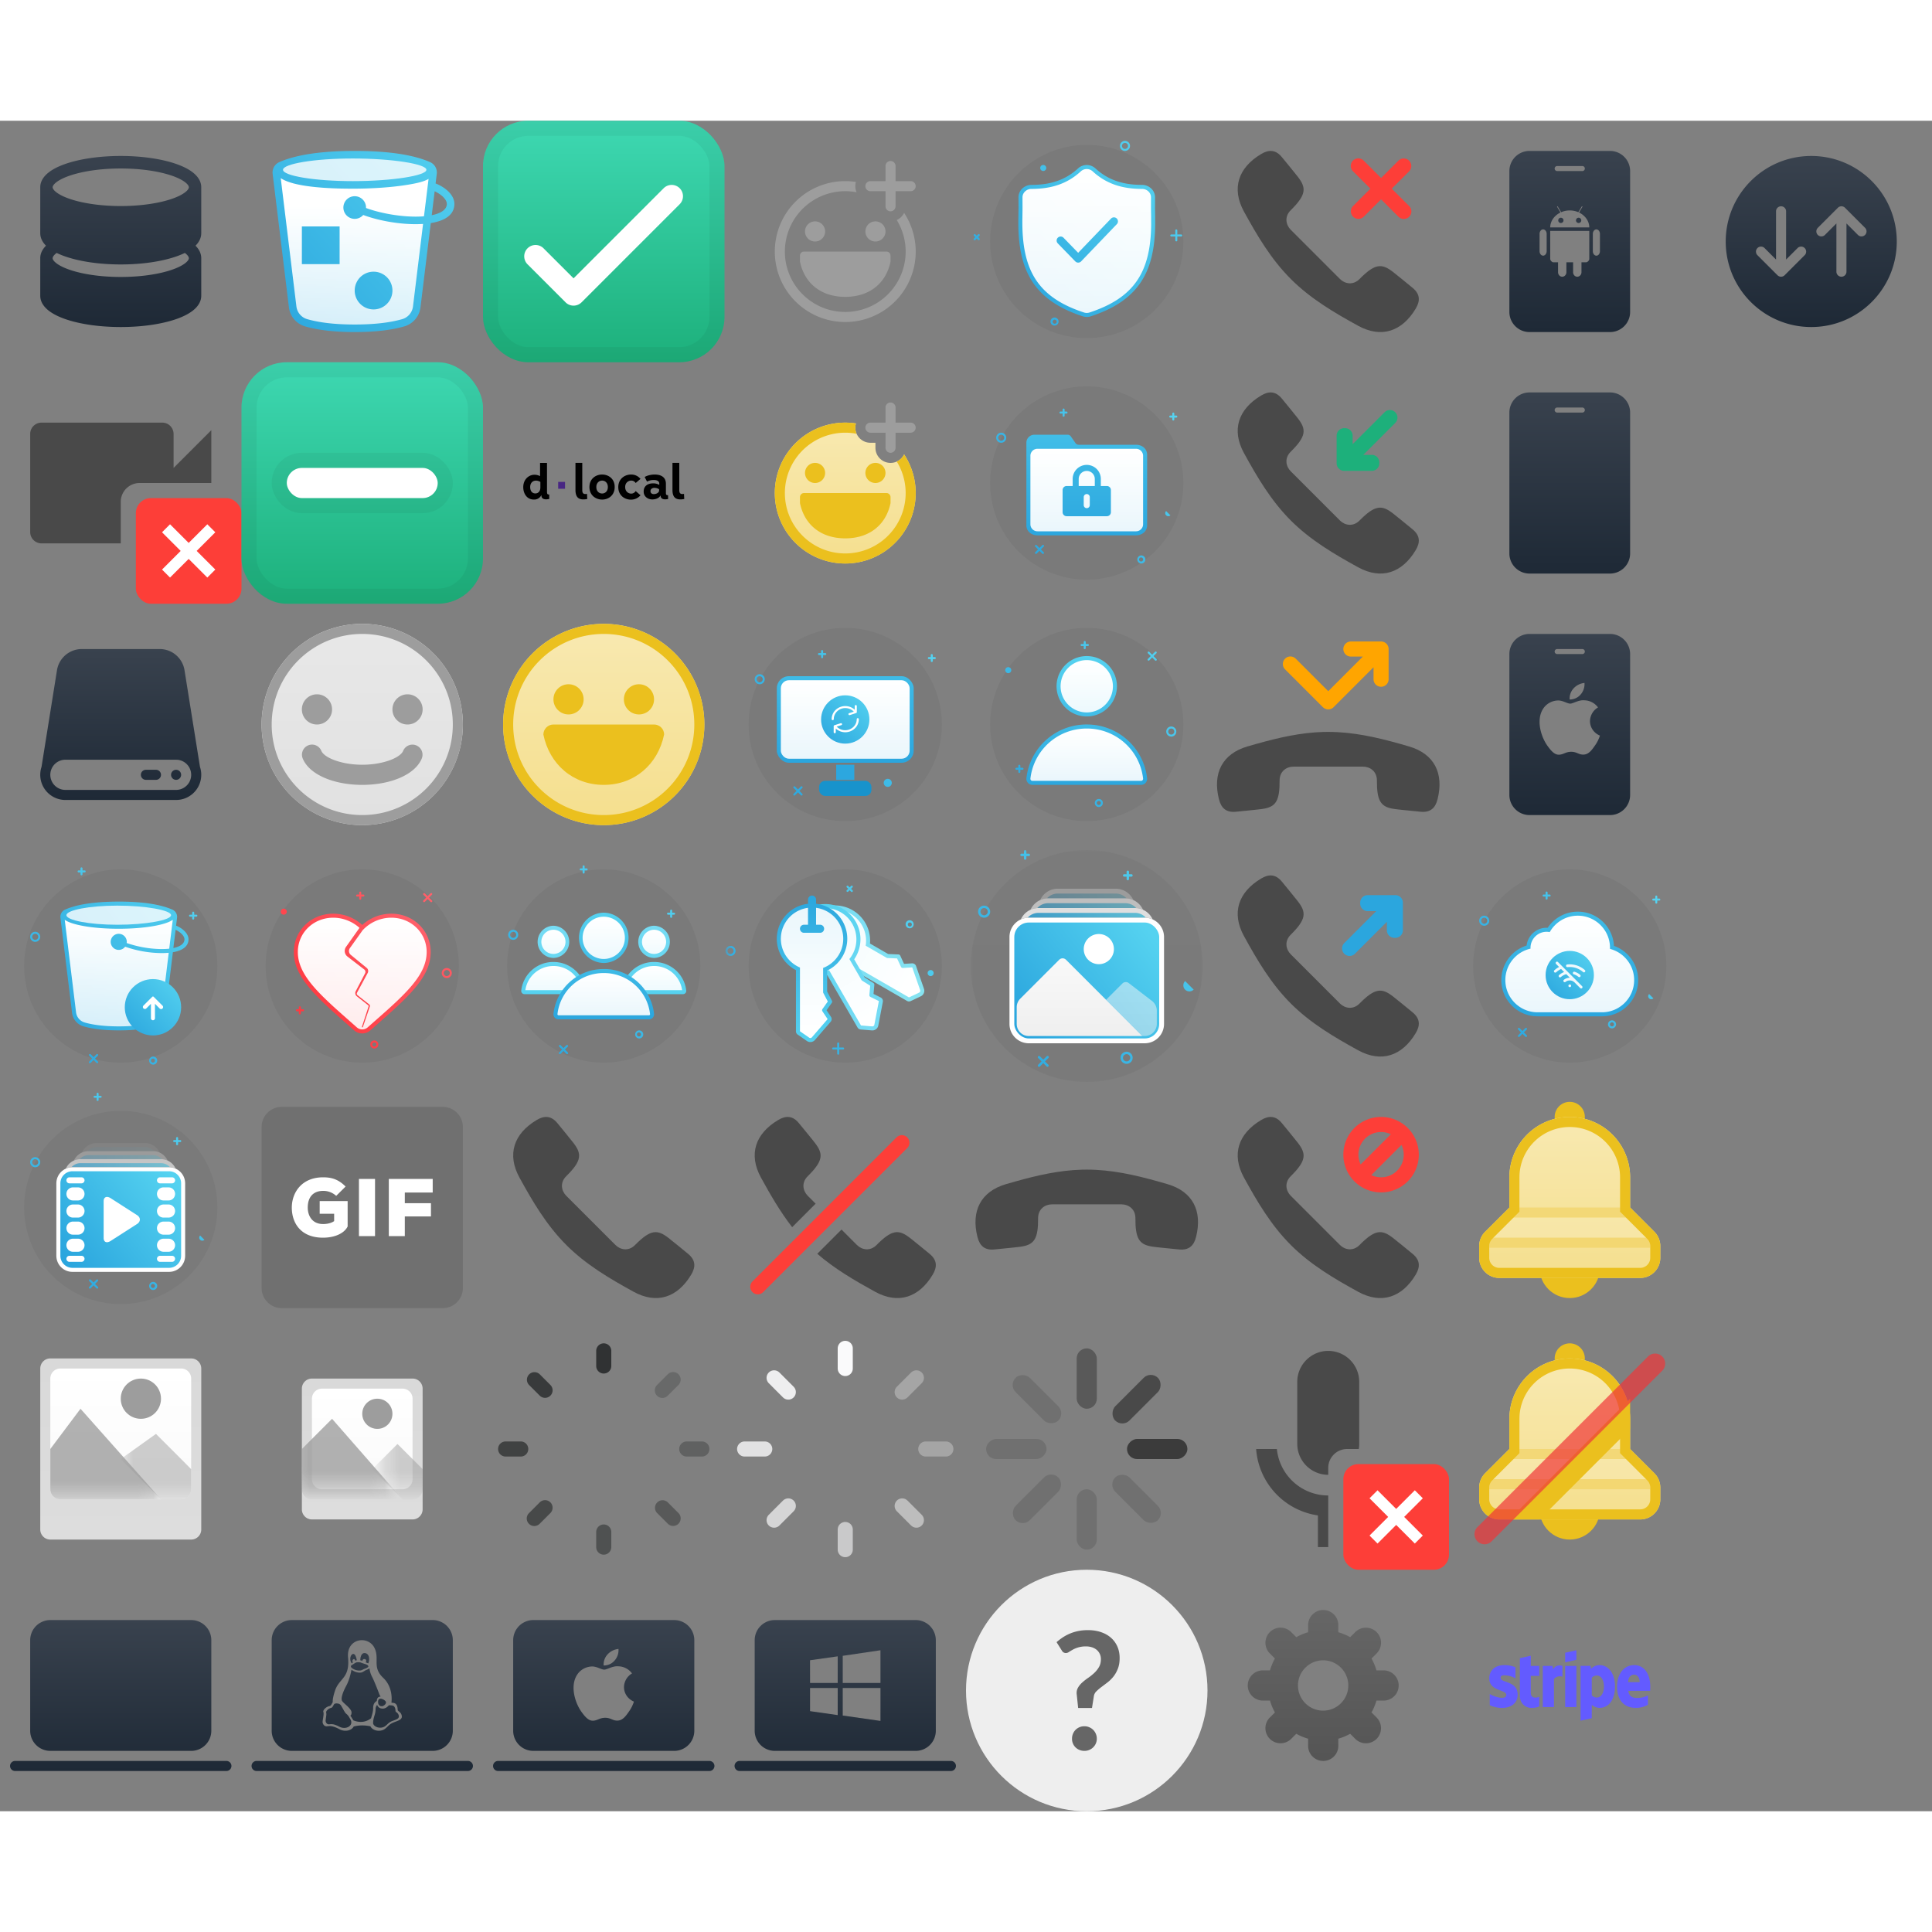 <?xml version="1.0" encoding="utf-8"?><svg width="160" height="160" viewBox="0 0 128 112" xmlns="http://www.w3.org/2000/svg" xmlns:xlink="http://www.w3.org/1999/xlink"><rect x="0" y="0" width="128" height="112" fill="#808080" stroke="none"/><view id="icon-backup-filled" viewBox="0 0 16 16"/><svg width="16" height="16" viewBox="0 0 48 48" fill="none" xmlns="http://www.w3.org/2000/svg"><path fill-rule="evenodd" clip-rule="evenodd" d="M13.167 8.521C15.997 7.568 19.827 7 24 7c4.174 0 8.004.568 10.833 1.521 1.408.475 2.636 1.067 3.537 1.785.888.707 1.63 1.682 1.63 2.914v9.121c0 .999-.484 1.833-1.141 2.492.655.655 1.141 1.488 1.141 2.484v7.464c0 1.228-.734 2.204-1.62 2.913-.899.72-2.123 1.312-3.529 1.787C32.027 40.433 28.197 41 24 41c-4.197 0-8.027-.567-10.851-1.52-1.406-.474-2.63-1.066-3.529-1.786C8.734 36.984 8 36.01 8 34.781v-7.464c0-.996.486-1.829 1.141-2.484C8.485 24.174 8 23.34 8 22.342V13.22c0-1.232.742-2.207 1.63-2.914.901-.718 2.13-1.31 3.537-1.785Zm-1.906 17.751a4.183 4.183 0 0 0-.108.083c-.607.484-.692.82-.692.962 0 .143.085.479.692.962.593.473 1.528.95 2.793 1.377 2.516.847 6.071 1.393 10.054 1.393 3.983 0 7.538-.546 10.054-1.393 1.265-.426 2.2-.904 2.793-1.377.607-.483.691-.82.691-.962 0-.142-.084-.478-.691-.962a4.183 4.183 0 0 0-.108-.083 15.96 15.96 0 0 1-1.888.763c-2.824.953-6.654 1.526-10.851 1.526-4.197 0-8.027-.573-10.851-1.526a15.96 15.96 0 0 1-1.888-.763Zm-.108-14.012c-.607.483-.692.817-.692.96 0 .142.085.476.692.96.593.472 1.528.952 2.793 1.378 2.516.848 6.071 1.393 10.054 1.393 3.983 0 7.538-.546 10.054-1.393 1.265-.426 2.2-.906 2.793-1.379.607-.483.691-.817.691-.96 0-.142-.084-.476-.691-.96-.593-.472-1.528-.952-2.793-1.378-2.516-.848-6.071-1.393-10.054-1.393-3.983 0-7.538.546-10.054 1.393-1.265.426-2.2.906-2.793 1.379Z" fill="url(#aaa)"/><defs><linearGradient id="aaa" x1="24" y1="7" x2="24" y2="41" gradientUnits="userSpaceOnUse"><stop stop-color="#39424E"/><stop offset="1" stop-color="#1E2936"/></linearGradient></defs></svg><view id="icon-bucket" viewBox="16 0 16 16"/><svg width="16" height="16" viewBox="0 0 16 16" x="16" xmlns="http://www.w3.org/2000/svg"><defs><linearGradient x1="108.184%" y1=".382%" x2="0%" y2="99.618%" id="abc"><stop stop-color="#55D2F0" offset="0%"/><stop stop-color="#2BA6DE" offset="100%"/></linearGradient><linearGradient x1="50%" y1="18.982%" x2="50%" y2="100%" id="abd"><stop stop-color="#FFF" offset="0%"/><stop stop-color="#FFF" stop-opacity=".8" offset="100%"/></linearGradient><path id="aba" d="M0 0h16v16H0z"/></defs><g fill="none" fill-rule="evenodd"><mask id="abb" fill="#fff"><use xlink:href="#aba"/></mask><g mask="url(#abb)"><path d="M7.5 2c2.205 0 3.87.247 4.994.74a.75.75 0 0 1 .443.777l-.078.637.142.06c.65.3 1.103.782 1.103 1.294 0 .704-.592 1.117-1.564 1.272l-.682 5.585a1.5 1.5 0 0 1-1.075 1.26c-.87.25-1.965.375-3.283.375-1.318 0-2.412-.125-3.283-.375a1.5 1.5 0 0 1-1.075-1.26L2.063 3.517a.75.75 0 0 1 .443-.777C3.631 2.247 5.296 2 7.5 2Zm5.297 2.672-.193 1.587c.64-.13 1-.392 1-.75 0-.274-.32-.61-.807-.837Z" fill="url(#abc)" fill-rule="nonzero"/><path d="m3.333 4.12.125.035.13.032.068.016.14.03.144.028.15.027.156.025.161.023.167.022.171.02.176.019.181.016.186.016.19.014.195.012.2.01.202.01.207.008.319.009.326.005.222.002.226.001c1.27 0 2.523-.086 3.481-.235l.172-.027.163-.028.154-.028.074-.014.142-.03.134-.03.126-.032c.237-.064.428-.136.573-.225l-.304 2.478-.063.006a5.999 5.999 0 0 1-.077.005l-.08.004-.162.006a7.92 7.92 0 0 1-.346 0c-1.052-.023-2.238-.247-3.115-.57l.003-.03a.75.75 0 1 0-.185.493c.934.349 2.177.583 3.287.607l.175.002c.058 0 .115 0 .17-.002l.167-.005.165-.008-.667 5.467-.008.052a1 1 0 0 1-.71.789c-.82.235-1.87.355-3.144.355-1.275 0-2.324-.12-3.145-.355a1 1 0 0 1-.717-.84L2.6 3.802c.181.124.429.229.733.317ZM8.75 10a1.25 1.25 0 1 0 0 2.5 1.25 1.25 0 0 0 0-2.5ZM6.5 7H4v2.5h2.5V7Z" fill="url(#abd)" fill-rule="nonzero"/><path d="M7.375 4c2.58 0 4.875-.36 4.875-.75S9.955 2.5 7.375 2.5s-4.625.36-4.625.75S4.795 4 7.375 4Z" fill-opacity=".8" fill="#FFF"/></g></g></svg><view id="icon-camera-disabled" viewBox="0 16 16 16"/><svg width="16" height="16" fill="none" viewBox="0 0 16 16" y="16" xmlns="http://www.w3.org/2000/svg"><rect x="9" y="9" width="7" height="7" rx="1" fill="#FD3E38"/><path fill-rule="evenodd" clip-rule="evenodd" d="m11.97 12.5-1.235-1.235.53-.53L12.5 11.97l1.235-1.235.53.53L13.03 12.5l1.235 1.235-.53.53L12.5 13.03l-1.235 1.235-.53-.53L11.97 12.5Z" fill="#fff"/><path fill-rule="evenodd" clip-rule="evenodd" d="M2 4.75A.75.75 0 0 1 2.75 4h8a.75.75 0 0 1 .75.75V7L14 4.5V8H9.25C8.56 8 8 8.56 8 9.25V12H2.75a.75.75 0 0 1-.75-.75v-6.5Z" fill="#333" fill-opacity=".7"/></svg><view id="icon-checkbox-minimize" viewBox="16 16 16 16"/><svg width="16" height="16" fill="none" viewBox="0 0 16 16" x="16" y="16" xmlns="http://www.w3.org/2000/svg"><g clip-path="url(#ada)"><rect width="16" height="16" rx="3" fill="url(#adb)"/><rect x=".5" y=".5" width="15" height="15" rx="2.5" stroke="#000" stroke-opacity=".05"/><rect x="3" y="7" width="10" height="2" rx="1" fill="#fff"/><rect x="2.5" y="6.5" width="11" height="3" rx="1.5" stroke="#000" stroke-opacity=".05"/></g><defs><linearGradient id="adb" x1="0" y1="0" x2="0" y2="16" gradientUnits="userSpaceOnUse"><stop stop-color="#3ED8B2"/><stop offset="1" stop-color="#1DB07B"/></linearGradient><clipPath id="ada"><path fill="#fff" d="M0 0h16v16H0z"/></clipPath></defs></svg><view id="icon-checkbox-on" viewBox="32 0 16 16"/><svg width="16" height="16" viewBox="4 4 16 16" fill="none" x="32" xmlns="http://www.w3.org/2000/svg"><rect x="4" y="4" width="16" height="16" rx="3" fill="url(#aea)"/><rect x="4.5" y="4.5" width="15" height="15" rx="2.5" stroke="#000" stroke-opacity=".05"/><path fill-rule="evenodd" clip-rule="evenodd" d="M17.03 8.47a.75.75 0 0 1 0 1.06l-6.5 6.5a.75.75 0 0 1-1.06 0l-2.5-2.5a.75.75 0 1 1 1.06-1.06L10 14.44l5.97-5.97a.75.75 0 0 1 1.06 0Z" fill="#fff"/><defs><linearGradient id="aea" x1="4" y1="4" x2="4" y2="20" gradientUnits="userSpaceOnUse"><stop stop-color="#3ED8B2"/><stop offset="1" stop-color="#1DB07B"/></linearGradient></defs></svg><view id="icon-dlocal" viewBox="32 16 16 16"/><svg width="16" height="16" fill="none" viewBox="0 0 16 16" x="32" y="16" xmlns="http://www.w3.org/2000/svg"><path d="M10.114 8.533a.34.34 0 0 1-.297.17c-.195 0-.398-.15-.398-.435 0-.28.203-.427.398-.427a.333.333 0 0 1 .297.159l.004-.004.317-.268a.79.79 0 0 0-.626-.289c-.415 0-.846.28-.846.833 0 .557.427.834.842.83a.818.818 0 0 0 .63-.289l-.321-.28Zm2.89-.07V6.667h-.451v1.796c0 .565.292.687.78.598l-.016-.341c-.215.036-.313-.013-.313-.257Zm-.886.143v-.553c0-.455-.342-.614-.744-.614-.211 0-.468.049-.663.163l.155.305a.94.94 0 0 1 .447-.106c.159 0 .366.045.366.236v.089a.781.781 0 0 0-.419-.102c-.35 0-.63.183-.614.57.008.304.277.495.573.495.204 0 .452-.077.545-.272 0 .28.26.293.5.244l-.004-.256c-.146.012-.142-.065-.142-.2Zm-.447-.11c-.016.167-.208.24-.358.24-.106 0-.207-.057-.215-.171-.017-.154.101-.236.243-.244.114 0 .236.029.326.094v.08h.004ZM7.882 7.439c-.415.004-.83.28-.83.83 0 .552.424.829.842.829.415 0 .83-.277.83-.83.004-.557-.42-.833-.842-.829Zm.004 1.256c-.19 0-.378-.142-.378-.427 0-.284.191-.427.386-.427.191 0 .378.143.378.427 0 .289-.19.431-.386.427Zm-1.309-.232V6.667h-.451v1.796c0 .565.293.687.78.598L6.89 8.72c-.215.036-.313-.013-.313-.257Zm-2.337.074V6.67h-.46v.874c-.548-.273-1.113.105-1.113.727 0 .443.252.838.727.826a.516.516 0 0 0 .476-.305v.04c.008.273.293.277.52.224l-.004-.297c-.142.016-.146-.069-.146-.223Zm-.443-.204c0 .191-.126.358-.325.358-.244 0-.346-.195-.346-.423 0-.394.346-.532.675-.341v.406h-.004Z" fill="#000"/><path d="M5.435 7.927H4.98v.455h.455v-.455Z" fill="#482683"/></svg><view id="icon-drive-filled" viewBox="0 32 16 16"/><svg width="16" height="16" viewBox="0 0 48 48" fill="none" y="32" xmlns="http://www.w3.org/2000/svg"><path d="M28 34a1 1 0 0 1 1-1h2a1 1 0 1 1 0 2h-2a1 1 0 0 1-1-1Z" fill="url(#aga)"/><path d="M35 33a1 1 0 1 0 0 2 1 1 0 0 0 0-2Z" fill="url(#agb)"/><path fill-rule="evenodd" clip-rule="evenodd" d="M31.736 9a5 5 0 0 1 4.938 4.21l3.075 19.221A5 5 0 0 1 35 39H13.001a5 5 0 0 1-4.749-6.569l3.075-19.221A5 5 0 0 1 16.264 9h15.472ZM35 31H13a3 3 0 0 0-.289 5.986L13 37h22a3 3 0 0 0 .289-5.986L35 31Z" fill="url(#agc)"/><defs><linearGradient id="aga" x1="24" y1="9" x2="24" y2="39" gradientUnits="userSpaceOnUse"><stop stop-color="#39424E"/><stop offset="1" stop-color="#1E2936"/></linearGradient><linearGradient id="agb" x1="24" y1="9" x2="24" y2="39" gradientUnits="userSpaceOnUse"><stop stop-color="#39424E"/><stop offset="1" stop-color="#1E2936"/></linearGradient><linearGradient id="agc" x1="24" y1="9" x2="24" y2="39" gradientUnits="userSpaceOnUse"><stop stop-color="#39424E"/><stop offset="1" stop-color="#1E2936"/></linearGradient></defs></svg><view id="icon-emoji" viewBox="16 32 16 16"/><svg width="16" height="16" viewBox="0 0 16 16" x="16" y="32" xmlns="http://www.w3.org/2000/svg"><defs><linearGradient x1="50%" y1="0%" x2="50%" y2="96.88%" id="akc"><stop stop-color="#E8E8E8" offset="0%"/><stop stop-color="#E1E1E1" offset="100%"/></linearGradient><path id="aka" d="M0 0h16v16H0z"/></defs><g fill="none" fill-rule="evenodd"><mask id="akb" fill="#fff"><use xlink:href="#aka"/></mask><g mask="url(#akb)"><path d="M6.667 0a6.665 6.665 0 0 1 6.666 6.667 6.665 6.665 0 0 1-6.666 6.666A6.665 6.665 0 0 1 0 6.667 6.665 6.665 0 0 1 6.667 0" fill="url(#akc)" transform="translate(1.333 1.333)"/><path d="M11.58 9.384c.34.14.503.53.363.87C11.495 11.34 9.849 12 8 12c-1.85 0-3.495-.66-3.943-1.746a.667.667 0 0 1 1.2-.578l.033.07c.189.459 1.341.92 2.71.92 1.314 0 2.428-.425 2.683-.865l.027-.055c.14-.34.53-.502.87-.362ZM11 6c.553 0 1 .447 1 1 0 .553-.447 1-1 1-.553 0-1-.447-1-1 0-.553.447-1 1-1ZM5 6c.553 0 1 .447 1 1 0 .553-.447 1-1 1-.553 0-1-.447-1-1 0-.553.447-1 1-1Z" fill="#9D9D9D" fill-rule="nonzero"/><path d="M8 1.333A6.665 6.665 0 0 1 14.667 8 6.665 6.665 0 0 1 8 14.667 6.665 6.665 0 0 1 1.333 8 6.665 6.665 0 0 1 8 1.333ZM8 2C4.685 2 2 4.685 2 8s2.685 6 6 6 6-2.685 6-6-2.685-6-6-6Z" fill="#9D9D9D" fill-rule="nonzero"/></g></g></svg><view id="icon-emoji-active" viewBox="32 32 16 16"/><svg width="16" height="16" viewBox="0 0 16 16" x="32" y="32" xmlns="http://www.w3.org/2000/svg"><defs><linearGradient x1="50%" y1="0%" x2="50%" y2="97.5%" id="ahc"><stop stop-color="#F8E9B1" offset="0%"/><stop stop-color="#F5DF8E" offset="100%"/></linearGradient><path id="aha" d="M0 0h16v16H0z"/></defs><g fill="none" fill-rule="evenodd"><mask id="ahb" fill="#fff"><use xlink:href="#aha"/></mask><g mask="url(#ahb)"><path d="M6.667 0a6.665 6.665 0 0 1 6.666 6.667 6.665 6.665 0 0 1-6.666 6.666A6.665 6.665 0 0 1 0 6.667 6.665 6.665 0 0 1 6.667 0" fill="url(#ahc)" transform="translate(1.333 1.333)"/><path d="M8 1.333A6.665 6.665 0 0 1 14.667 8 6.665 6.665 0 0 1 8 14.667 6.665 6.665 0 0 1 1.333 8 6.665 6.665 0 0 1 8 1.333ZM8 2C4.685 2 2 4.685 2 8s2.685 6 6 6 6-2.685 6-6-2.685-6-6-6Z" fill="#EBC01E" fill-rule="nonzero"/><path d="M11.332 8c.364 0 .668.295.668.66-.404 1.972-1.955 3.34-4 3.34s-3.596-1.368-4-3.333C4 8.302 4.3 8 4.668 8Zm-.999-2.667c.554 0 1 .447 1 1 0 .554-.446 1-1 1-.553 0-1-.446-1-1 0-.553.447-1 1-1Zm-4.666 0c.553 0 1 .447 1 1 0 .554-.447 1-1 1-.554 0-1-.446-1-1 0-.553.446-1 1-1Z" fill="#EBC01E"/></g></g></svg><view id="icon-emoji-reactions" viewBox="48 0 16 16"/><svg width="16" height="16" viewBox="0 0 16 16" x="48" xmlns="http://www.w3.org/2000/svg"><defs><path id="aja" d="M0 0h16v16H0z"/></defs><g fill="none" fill-rule="evenodd"><mask id="ajb" fill="#fff"><use xlink:href="#aja"/></mask><g mask="url(#ajb)" fill="#9D9D9D" fill-rule="nonzero"><path d="M8 4c.24 0 .477.018.708.053a.997.997 0 0 0 .044.686A3.999 3.999 0 0 0 4 8.667c0 2.21 1.79 4 4 4a3.999 3.999 0 0 0 3.412-6.09.994.994 0 0 0 .488-.473 4.665 4.665 0 0 1-3.9 7.23 4.665 4.665 0 0 1-4.667-4.667A4.665 4.665 0 0 1 8 4Zm2.742 4.667a.27.27 0 0 1 .25.209l.008.062v.395c-.283 1.376-1.333 2.334-3 2.334-1.597 0-2.628-.88-2.96-2.164L5 9.333v-.395c0-.122.085-.234.199-.264l.059-.007h5.484Zm-.742-2A.666.666 0 1 1 10 8a.666.666 0 1 1 0-1.333Zm-4 0A.666.666 0 1 1 6 8a.666.666 0 1 1 0-1.333Zm5-4c.184 0 .333.149.333.333v1h1a.333.333 0 0 1 0 .667h-1v1a.333.333 0 1 1-.666 0v-1h-1a.333.333 0 0 1 0-.667h1V3c0-.184.149-.333.333-.333Z"/></g></g></svg><view id="icon-emoji-reactions-active" viewBox="48 16 16 16"/><svg width="16" height="16" viewBox="0 0 16 16" x="48" y="16" xmlns="http://www.w3.org/2000/svg"><defs><linearGradient x1="50%" y1="0%" x2="50%" y2="100%" id="aic"><stop stop-color="#F8E9B1" offset="0%"/><stop stop-color="#F5DF8E" offset="100%"/></linearGradient><path id="aia" d="M0 0h16v16H0z"/></defs><g fill="none" fill-rule="evenodd"><mask id="aib" fill="#fff"><use xlink:href="#aia"/></mask><g mask="url(#aib)"><path d="M4.667 1.333c.24 0 .477.019.708.054a1 1 0 0 0 .958 1.28h.334V3a1 1 0 0 0 1.9.437 4.667 4.667 0 1 1-3.9-2.104Z" fill="url(#aic)" transform="translate(3.333 2.667)"/><path d="M8 4c.24 0 .477.018.708.053a.997.997 0 0 0 .044.686A3.999 3.999 0 0 0 4 8.667c0 2.21 1.79 4 4 4a3.999 3.999 0 0 0 3.412-6.09.994.994 0 0 0 .488-.473 4.665 4.665 0 0 1-3.9 7.23 4.665 4.665 0 0 1-4.667-4.667A4.665 4.665 0 0 1 8 4Z" fill="#EBC01E" fill-rule="nonzero"/><path d="M11 2.667c.184 0 .333.149.333.333v1h1a.333.333 0 0 1 0 .667h-1v1a.333.333 0 1 1-.666 0v-1h-1a.333.333 0 0 1 0-.667h1V3c0-.184.149-.333.333-.333Z" fill="#9D9D9D" fill-rule="nonzero"/><path d="M10.742 8.667c.133 0 .258.121.258.27v.396c-.283 1.376-1.333 2.334-3 2.334s-2.717-.958-3-2.334v-.395c0-.143.115-.271.258-.271Zm-.742-2A.666.666 0 1 1 10 8a.666.666 0 1 1 0-1.333Zm-4 0A.666.666 0 1 1 6 8a.666.666 0 1 1 0-1.333Z" fill="#EBC01E"/></g></g></svg><view id="icon-empty-state-backup" viewBox="48 32 16 16"/><svg width="16" height="16" viewBox="0 0 16 16" x="48" y="32" xmlns="http://www.w3.org/2000/svg"><defs><linearGradient x1="100%" y1="17.762%" x2="0%" y2="82.238%" id="ala"><stop stop-color="#55D2F0" offset="0%"/><stop stop-color="#2BA6DE" offset="100%"/></linearGradient><linearGradient x1="58.833%" y1="-109.852%" x2="58.833%" y2="100%" id="alb"><stop stop-color="#55D2F0" offset="0%"/><stop stop-color="#2BA6DE" offset="100%"/></linearGradient><linearGradient x1="50%" y1="0%" x2="50%" y2="100%" id="alc"><stop stop-color="#FFF" offset="0%"/><stop stop-color="#FFF" stop-opacity=".9" offset="100%"/></linearGradient><linearGradient x1="100%" y1="0%" x2="0%" y2="100%" id="ald"><stop stop-color="#55D2F0" offset="0%"/><stop stop-color="#2BA6DE" offset="100%"/></linearGradient></defs><g fill="none" fill-rule="evenodd"><circle fill-opacity=".05" fill="#111" cx="8" cy="8" r="6.4"/><path d="m4.678 12.117.189.188.188-.188a.067.067 0 1 1 .095.094l-.19.188.19.19a.067.067 0 1 1-.095.094l-.188-.19-.189.19a.067.067 0 1 1-.094-.094l.189-.19-.19-.188a.067.067 0 1 1 .095-.094ZM10.8 11.6a.267.267 0 1 1 0 .533.267.267 0 0 1 0-.533ZM2.333 4.667a.333.333 0 1 1 0 .666.333.333 0 0 1 0-.666Zm0 .133a.2.2 0 1 0 0 .4.2.2 0 0 0 0-.4Zm11.4-1.467c.037 0 .067.03.067.067v.133h.133a.067.067 0 1 1 0 .134H13.8V3.8a.067.067 0 0 1-.133 0l-.001-.134h-.133a.067.067 0 0 1 0-.133h.133V3.4c0-.037.03-.067.067-.067Zm-7.266-.266c.036 0 .066.03.066.066v.134h.134a.067.067 0 1 1 0 .133h-.134v.133a.067.067 0 1 1-.133 0L6.399 3.4h-.132a.067.067 0 1 1 0-.133h.132l.001-.134c0-.036.03-.066.067-.066Z" fill="url(#ala)"/><rect fill="url(#alb)" x="3.467" y="4.8" width="9.067" height="5.733" rx=".8"/><rect fill="url(#alc)" x="3.733" y="5.067" width="8.533" height="5.2" rx=".533"/><circle fill="url(#ald)" cx="8" cy="7.667" r="1.6"/><path d="M8.697 6.712c-.038 0-.069.03-.069.067v.243a.928.928 0 0 0-1.274.02.847.847 0 0 0-.254.603c0 .037.031.067.07.067.038 0 .07-.03.07-.067 0-.405.341-.733.763-.733.214 0 .419.087.564.238l-.308.099a.066.066 0 0 0-.044.084.07.07 0 0 0 .088.043l.416-.134a.067.067 0 0 0 .048-.063v-.4a.068.068 0 0 0-.07-.067ZM8.83 7.579c-.038 0-.069.03-.069.066 0 .405-.342.734-.764.734a.779.779 0 0 1-.563-.239l.308-.098a.066.066 0 0 0 .044-.084.07.07 0 0 0-.088-.043l-.417.134a.067.067 0 0 0-.047.063v.4c0 .037.03.067.069.067.038 0 .07-.03.07-.067V8.27a.928.928 0 0 0 1.274-.02.847.847 0 0 0 .253-.604.068.068 0 0 0-.07-.066Z" fill="#FFF" fill-rule="nonzero"/><path fill="#2CA7DF" d="M7.4 10.667h1.2v1H7.4z"/><rect fill="#1893CC" x="6.267" y="11.733" width="3.467" height="1" rx=".4"/></g></svg><view id="icon-empty-state-bucket-upload" viewBox="0 48 16 16"/><svg width="16" height="16" viewBox="0 0 16 16" y="48" xmlns="http://www.w3.org/2000/svg"><defs><linearGradient x1="117.482%" y1="0%" x2="-12.252%" y2="100%" id="amc"><stop stop-color="#55D2F0" offset="0%"/><stop stop-color="#2BA6DE" offset="100%"/></linearGradient><linearGradient x1="50%" y1="0%" x2="50%" y2="100%" id="amd"><stop stop-color="#FFF" offset="0%"/><stop stop-color="#FFF" stop-opacity=".8" offset="100%"/></linearGradient><linearGradient x1="100%" y1="0%" x2="0%" y2="100%" id="ame"><stop stop-color="#55D2F0" offset="0%"/><stop stop-color="#2BA6DE" offset="100%"/></linearGradient><linearGradient x1="85.865%" y1="0%" x2="14.135%" y2="100%" id="amg"><stop stop-color="#55D2F0" offset="0%"/><stop stop-color="#2BA6DE" offset="100%"/></linearGradient><path id="ama" d="M0 0h16v16H0z"/><path d="m.714.02.58.58a.133.133 0 0 1-.176.2L1.106.789.799.482l.001.957a.133.133 0 1 1-.267 0V.482L.228.789a.133.133 0 0 1-.176.01L.039.79A.133.133 0 0 1 .028.613L.039.6.62.02a.067.067 0 0 1 .095 0Z" id="amf"/></defs><g fill="none" fill-rule="evenodd"><mask id="amb" fill="#fff"><use xlink:href="#ama"/></mask><g mask="url(#amb)"><circle fill-opacity=".05" fill="#111" cx="8" cy="8" r="6.4"/><g fill-rule="nonzero"><path d="M3.88 0c.283 0 .553.006.81.018l.118.006c.098.005.193.011.287.018l.112.009.11.01.108.01c.125.012.246.027.364.043l.1.014c.612.09 1.123.225 1.533.405a.518.518 0 0 1 .307.546l-.063.513.093.041c.432.208.73.531.73.867 0 .463-.39.743-1.036.855l-.49 4.016a1.066 1.066 0 0 1-.763.896c-.619.177-1.384.266-2.32.266-.936 0-1.724-.089-2.343-.266a1.066 1.066 0 0 1-.763-.896l-.77-6.304A.52.52 0 0 1 .323.526C.81.312 1.446.163 2.223.08l.108-.011.108-.01.11-.01.113-.008.057-.004.115-.008c.212-.012.433-.02.662-.025l.127-.002L3.686 0 3.88 0Zm3.755 1.87-.149 1.205.032-.006.045-.01.086-.023.04-.012c.343-.109.532-.287.532-.524 0-.213-.233-.463-.586-.63Z" fill="url(#amc)" transform="translate(4 3.733)"/><path d="m7.447 1.203-.235 1.915-.047.006-.055.005-.057.004-.058.004-.06.003-.06.002h-.03l-.062.002h-.128l-.066-.001a7.285 7.285 0 0 1-2.197-.4l.008-.076a.533.533 0 1 0-.108.322 7.5 7.5 0 0 0 2.36.422h.134l.066-.002.065-.002.063-.002.063-.004.061-.004.03-.002.045-.006-.48 3.95-.003.02a.8.8 0 0 1-.57.651c-.594.171-1.336.257-2.246.257-.916 0-1.68-.087-2.269-.257a.8.8 0 0 1-.572-.672l-.75-6.133c.46.344 1.888.595 3.578.595 1.693 0 3.123-.252 3.58-.597Z" fill="url(#amd)" transform="translate(4 3.733)"/><path d="M7.775 5.267c1.883 0 3.558-.304 3.558-.634 0-.329-1.675-.633-3.558-.633-1.882 0-3.375.304-3.375.633 0 .33 1.493.634 3.375.634Z" fill-opacity=".8" fill="#FFF"/></g><g transform="translate(8.267 8.867)"><circle fill="url(#ame)" cx="1.867" cy="1.867" r="1.867"/><use fill="#FFF" xlink:href="#amf" transform="translate(1.2 1.154)"/></g><path d="M12.8 4.4c.037 0 .067.03.067.067V4.6H13a.067.067 0 1 1 0 .133h-.134v.134a.067.067 0 0 1-.133 0v-.134H12.6a.067.067 0 1 1 0-.133h.132l.001-.133c0-.037.03-.067.067-.067ZM5.4 1.467c.037 0 .067.03.067.066v.134H5.6a.067.067 0 1 1 0 .133h-.134v.133a.067.067 0 0 1-.133 0V1.8H5.2a.067.067 0 0 1 0-.133h.132l.001-.134c0-.036.03-.066.067-.066ZM6.483 13.85a.067.067 0 0 1 0 .095l-.189.188.189.189a.067.067 0 1 1-.094.094l-.189-.19-.189.19a.067.067 0 1 1-.094-.094l.189-.19-.189-.187a.067.067 0 1 1 .094-.095l.189.189.189-.189a.067.067 0 0 1 .094 0Zm-4.15-8.117a.333.333 0 1 1 0 .667.333.333 0 0 1 0-.667Zm0 .134a.2.2 0 1 0 0 .4.2.2 0 0 0 0-.4Zm7.8 8.133a.267.267 0 1 1 0 .533.267.267 0 0 1 0-.533Zm0 .133a.133.133 0 1 0 0 .267.133.133 0 0 0 0-.267Z" fill="url(#amg)"/></g></g></svg><view id="icon-empty-state-favourite" viewBox="16 48 16 16"/><svg width="16" height="16" viewBox="0 0 16 16" x="16" y="48" xmlns="http://www.w3.org/2000/svg"><defs><linearGradient x1="100%" y1="11.719%" x2="0%" y2="88.281%" id="anc"><stop stop-color="#FF626C" offset="0%"/><stop stop-color="#FF333A" offset="100%"/></linearGradient><linearGradient x1="50%" y1="0%" x2="50%" y2="100%" id="and"><stop stop-color="#FFF" offset="0%"/><stop stop-color="#FFF" stop-opacity=".9" offset="100%"/></linearGradient><linearGradient x1="100%" y1="7.896%" x2="0%" y2="92.104%" id="ane"><stop stop-color="#FF626C" offset="0%"/><stop stop-color="#FF333A" offset="100%"/></linearGradient><path id="ana" d="M0 0h16v16H0z"/></defs><g fill="none" fill-rule="evenodd"><mask id="anb" fill="#fff"><use xlink:href="#ana"/></mask><g mask="url(#anb)"><circle fill-opacity=".05" fill="#111" cx="8" cy="8" r="6.4"/><path d="M9.883 4.534a2.88 2.88 0 0 0-1.877.741L8 5.28l-.006-.005a2.878 2.878 0 0 0-1.914-.742c-1.46 0-2.613 1.115-2.613 2.54 0 .773.305 1.483.964 2.294l.055.067.056.067.059.068.06.069.03.034.062.07.032.034.065.07c.01.012.021.024.033.035l.067.071.034.036.07.072.07.073.074.073.074.074.038.037.236.228.25.234.26.239.412.369 1.003.884a.812.812 0 0 0 1.058 0l.266-.235.874-.772.272-.245.26-.238.25-.233.092-.088.03-.029.23-.225.073-.074.072-.073.07-.072.068-.072.067-.071.065-.07.063-.071c.074-.081.143-.162.21-.24l.056-.069.054-.067.053-.067c.6-.766.88-1.448.88-2.188 0-1.424-1.153-2.539-2.614-2.539h-.037Z" fill="url(#anc)" fill-rule="nonzero"/><path d="M9.92 4.8c1.314 0 2.347.996 2.347 2.272 0 1.015-.615 1.91-1.651 2.944l-.229.223-.118.114-.247.231-.259.237-.27.243-.874.772-.266.235a.545.545 0 0 1-.706 0l-1-.883-.41-.367-.259-.237-.247-.231-.234-.226C4.393 9.046 3.733 8.123 3.733 7.072 3.733 5.796 4.766 4.8 6.08 4.8c.65 0 1.278.257 1.736.673l-.891 1.261a.467.467 0 0 0 .096.64l1.113.857a.2.2 0 0 1 .055.25l-.62 1.19a.267.267 0 0 0 .07.333l.758.6c.022.018.03.047.022.073l-.442 1.358a.024.024 0 0 0 .023.032c.02 0 .038-.013.044-.032l.459-1.346a.133.133 0 0 0-.044-.147l-.77-.606a.133.133 0 0 1-.035-.168l.708-1.308a.267.267 0 0 0-.066-.333l-1.054-.863a.333.333 0 0 1-.06-.451L8 5.667l-.007-.016L8 5.66A2.601 2.601 0 0 1 9.92 4.8Z" fill="url(#and)" fill-rule="nonzero"/><path d="M3.867 10.667c.036 0 .066.03.066.066v.134h.134a.067.067 0 1 1 0 .133h-.134v.133a.067.067 0 1 1-.133 0L3.799 11h-.132a.067.067 0 0 1 0-.133h.132l.001-.134c0-.036.03-.066.067-.066Zm4-7.6c.036 0 .066.03.066.066v.134h.134a.067.067 0 1 1 0 .133h-.134v.133a.067.067 0 1 1-.133 0L7.799 3.4h-.132a.067.067 0 1 1 0-.133h.132l.001-.134c0-.036.03-.066.067-.066Zm4.75.117a.067.067 0 0 1 0 .094l-.19.188.19.19a.067.067 0 1 1-.095.094l-.189-.19-.188.19a.067.067 0 1 1-.095-.095l.19-.189-.19-.188a.067.067 0 0 1 .095-.094l.188.188.189-.188a.067.067 0 0 1 .094 0Zm.983 4.95a.333.333 0 1 1 0 .666.333.333 0 0 1 0-.667Zm0 .133a.2.2 0 1 0 0 .4.2.2 0 0 0 0-.4Zm-4.8 4.666a.267.267 0 1 1 0 .534.267.267 0 0 1 0-.534Zm0 .134a.133.133 0 1 0 0 .266.133.133 0 0 0 0-.266ZM2.8 4.2a.2.2 0 1 0 0 .4.2.2 0 0 0 0-.4Z" fill="url(#ane)"/></g></g></svg><view id="icon-empty-state-groups" viewBox="32 48 16 16"/><svg width="16" height="16" viewBox="0 0 16 16" x="32" y="48" xmlns="http://www.w3.org/2000/svg"><defs><linearGradient x1="89.176%" y1="0%" x2="10.824%" y2="100%" id="aoc"><stop stop-color="#55D2F0" offset=".065%"/><stop stop-color="#2BA6DE" offset="99.971%"/></linearGradient><linearGradient x1="50%" y1="0%" x2="50%" y2="100%" id="aod"><stop stop-color="#77DCF4" offset="0%"/><stop stop-color="#55D2F0" offset="100%"/></linearGradient><linearGradient x1="50%" y1="0%" x2="50%" y2="100%" id="aoe"><stop stop-color="#FFF" offset="0%"/><stop stop-color="#FFF" stop-opacity=".9" offset="100%"/></linearGradient><linearGradient x1="50%" y1="0%" x2="50%" y2="100%" id="aof"><stop stop-color="#FFF" offset="0%"/><stop stop-color="#FFF" stop-opacity=".9" offset="100%"/></linearGradient><linearGradient x1="50%" y1="0%" x2="50%" y2="99.826%" id="aog"><stop stop-color="#55D2F0" offset="0%"/><stop stop-color="#2BA6DE" offset="100%"/></linearGradient><linearGradient x1="50%" y1="0%" x2="50%" y2="100%" id="aoh"><stop stop-color="#FFF" offset="0%"/><stop stop-color="#FFF" stop-opacity=".9" offset="100%"/></linearGradient><linearGradient x1="50%" y1="0%" x2="50%" y2="100%" id="aoi"><stop stop-color="#FFF" offset="0%"/><stop stop-color="#FFF" stop-opacity=".9" offset="100%"/></linearGradient><path id="aoa" d="M0 0h16v16H0z"/></defs><g fill="none" fill-rule="evenodd"><mask id="aob" fill="#fff"><use xlink:href="#aoa"/></mask><g mask="url(#aob)"><circle fill-opacity=".05" fill="#111" cx="8" cy="8" r="6.4"/><path d="M12.467 4.267c.036 0 .066.03.066.066v.134h.134a.067.067 0 0 1 0 .133h-.134v.133a.067.067 0 1 1-.133 0l-.001-.133h-.132a.067.067 0 1 1 0-.133h.132l.001-.134c0-.036.03-.066.067-.066Zm-5.8-2.934c.036 0 .066.03.066.067v.133h.134a.067.067 0 0 1 0 .134h-.134V1.8a.067.067 0 1 1-.133 0l-.001-.134h-.132a.067.067 0 0 1 0-.133h.132L6.6 1.4c0-.037.03-.067.067-.067ZM5.617 13.25a.067.067 0 0 1 0 .095l-.19.188.19.189a.067.067 0 1 1-.095.094l-.189-.19-.188.19a.067.067 0 1 1-.095-.094l.19-.19-.19-.187a.067.067 0 1 1 .095-.095l.188.189.189-.189a.067.067 0 0 1 .094 0ZM2 5.6a.333.333 0 1 1 0 .667.333.333 0 0 1 0-.667Zm0 .133a.2.2 0 1 0 0 .4.2.2 0 0 0 0-.4Zm8.333 6.534a.267.267 0 1 1 0 .533.267.267 0 0 1 0-.533Zm0 .133a.133.133 0 1 0 0 .267.133.133 0 0 0 0-.267Z" fill="url(#aoc)"/><g fill-rule="nonzero"><path d="M2.133 2.4c1.104 0 2.012.823 2.132 1.893a.215.215 0 0 1-.212.24H.213a.215.215 0 0 1-.212-.24 2.137 2.137 0 0 1 2.1-1.893h.032Zm0-2.4a1.067 1.067 0 0 1 .021 2.133h-.02A1.067 1.067 0 0 1 2.111 0h.021Z" fill="url(#aod)" transform="translate(9.2 5.333)"/><path d="M2.133 2.667c-.932 0-1.713.672-1.855 1.572l-.005.028h3.72a1.87 1.87 0 0 0-1.83-1.6h-.03Z" fill="url(#aoe)" transform="translate(9.2 5.333)"/><path d="M2.133.267a.8.8 0 1 0 0 1.6.8.8 0 0 0 0-1.6Z" fill="url(#aof)" transform="translate(9.2 5.333)"/></g><g fill-rule="nonzero"><path d="M2.133 2.4c1.104 0 2.012.823 2.132 1.893a.215.215 0 0 1-.212.24H.213a.215.215 0 0 1-.212-.24 2.137 2.137 0 0 1 2.1-1.893h.032Zm0-2.4a1.067 1.067 0 0 1 .021 2.133h-.02A1.067 1.067 0 0 1 2.111 0h.021Z" fill="url(#aod)" transform="translate(2.533 5.333)"/><path d="M2.133 2.667c-.932 0-1.713.672-1.855 1.572l-.005.028h3.72a1.87 1.87 0 0 0-1.83-1.6h-.03Z" fill="url(#aoe)" transform="translate(2.533 5.333)"/><path d="M2.133.267a.8.8 0 1 0 0 1.6.8.8 0 0 0 0-1.6Z" fill="url(#aof)" transform="translate(2.533 5.333)"/></g><g fill-rule="nonzero"><path d="M3.333 3.733A3.334 3.334 0 0 1 6.665 6.69c.022.2-.13.377-.332.377h-6a.336.336 0 0 1-.33-.377 3.333 3.333 0 0 1 3.279-2.956h.051Zm0-3.733a1.667 1.667 0 0 1 .028 3.333h-.028A1.667 1.667 0 0 1 3.306 0h.027Z" fill="url(#aog)" transform="translate(4.667 4.467)"/><path d="M3.333 4A3.067 3.067 0 0 0 .267 6.719c-.004.042.023.076.059.08l.007.001h6c.04 0 .071-.036.067-.08A3.068 3.068 0 0 0 3.333 4Z" fill="url(#aoh)" transform="translate(4.667 4.467)"/><path d="M3.333.267a1.4 1.4 0 1 0 0 2.8 1.4 1.4 0 0 0 0-2.8Z" fill="url(#aoi)" transform="translate(4.667 4.467)"/></g></g></g></svg><view id="icon-empty-state-keys" viewBox="48 48 16 16"/><svg width="16" height="16" viewBox="0 0 16 16" x="48" y="48" xmlns="http://www.w3.org/2000/svg"><defs><linearGradient x1="100%" y1="17.05%" x2="0%" y2="82.95%" id="apc"><stop stop-color="#55D2F0" offset="0%"/><stop stop-color="#2BA6DE" offset="100%"/></linearGradient><linearGradient x1="50%" y1="0%" x2="50%" y2="100%" id="apd"><stop stop-color="#77DCF4" offset="0%"/><stop stop-color="#86E3F1" offset="100%"/></linearGradient><linearGradient x1="50%" y1="0%" x2="50%" y2="99.477%" id="ape"><stop stop-color="#FFF" stop-opacity=".9" offset="0%"/><stop stop-color="#FFF" offset="100%"/></linearGradient><linearGradient x1="50%" y1=".248%" x2="50%" y2="99.635%" id="apf"><stop stop-color="#55D2F0" offset="0%"/><stop stop-color="#77DCF4" offset="100%"/></linearGradient><linearGradient x1="50%" y1="0%" x2="50%" y2="100%" id="apg"><stop stop-color="#2BA6DE" offset="0%"/><stop stop-color="#55D2F0" offset="100%"/></linearGradient><linearGradient x1="50%" y1="0%" x2="50%" y2="99.477%" id="aph"><stop stop-color="#FFF" stop-opacity=".9" offset="0%"/><stop stop-color="#FFF" offset="100%"/></linearGradient><path id="apa" d="M0 0h16v16H0z"/></defs><g fill="none" fill-rule="evenodd"><mask id="apb" fill="#fff"><use xlink:href="#apa"/></mask><g mask="url(#apb)"><circle fill-opacity=".05" fill="#111" cx="8" cy="8" r="6.4"/><path d="M8.101 3.073a.067.067 0 0 1 0-.094l.095-.094-.095-.094a.067.067 0 0 1 .095-.095l.094.095.094-.095a.067.067 0 1 1 .094.095l-.093.095.093.093a.067.067 0 1 1-.094.094l-.094-.092-.094.092a.067.067 0 0 1-.095 0Zm-.968 10.394c0-.037.03-.067.067-.067h.266v-.267a.067.067 0 0 1 .134 0v.268l.267-.001a.067.067 0 0 1 0 .133h-.268l.001.267a.067.067 0 1 1-.133 0v-.266H7.2a.067.067 0 0 1-.067-.067ZM.4 6.667a.333.333 0 1 1 0 .666.333.333 0 0 1 0-.666Zm0 .133a.2.2 0 1 0 0 .4.2.2 0 0 0 0-.4Zm11.688-1.365a.267.267 0 1 1 .377-.377.267.267 0 0 1-.377.377Zm.094-.094a.133.133 0 1 0 .188-.188.133.133 0 0 0-.188.188Zm1.328 3.262a.2.2 0 1 0 .282-.283.2.2 0 0 0-.282.283Z" fill="url(#apc)"/><g fill-rule="nonzero"><path d="M2.333 0a2.333 2.333 0 0 1 1.001 4.442v1.392l.317.604c.022.04.02.09-.003.13l-.006.009-.347.492.293.44a.267.267 0 0 1-.01.31l-.01.012-1.044 1.208a.4.4 0 0 1-.53.068l-.612-.424a.267.267 0 0 1-.115-.22V4.41A2.333 2.333 0 0 1 2.333 0Z" fill="url(#apd)" transform="rotate(-60 8.279 .016)"/><path d="M2.333.267a2.067 2.067 0 0 1 .734 3.999V5.88a.133.133 0 0 0 .015.049l.295.56-.353.5a.133.133 0 0 0-.002.152l.344.515-1.044 1.209a.133.133 0 0 1-.176.022l-.613-.424V4.24a2.067 2.067 0 0 1 .8-3.972Z" fill="url(#ape)" transform="rotate(-60 8.279 .016)"/><path d="M2.333 0a2.333 2.333 0 0 1 1.001 4.442v1.392l.317.604c.022.04.02.09-.003.13l-.006.009-.347.492.293.44a.267.267 0 0 1-.01.31l-.01.012-1.044 1.208a.4.4 0 0 1-.53.068l-.612-.424a.267.267 0 0 1-.115-.22V4.41A2.333 2.333 0 0 1 2.333 0Z" fill="url(#apf)" transform="rotate(-30 11.776 -3.814)"/><path d="M2.333.267a2.067 2.067 0 0 1 .734 3.999V5.88a.133.133 0 0 0 .015.049l.295.56-.353.5a.133.133 0 0 0-.002.152l.344.515-1.044 1.209a.133.133 0 0 1-.176.022l-.613-.424V4.24a2.067 2.067 0 0 1 .8-3.972Z" fill="url(#ape)" transform="rotate(-30 11.776 -3.814)"/><path d="M2.333 0c.148 0 .267.12.267.267l.001.277a2.334 2.334 0 0 1 .733 4.427v1.392l.317.604c.022.04.02.09-.003.13l-.006.009-.347.492.293.44a.267.267 0 0 1-.01.31l-.01.012-1.044 1.208a.4.4 0 0 1-.53.068l-.612-.424a.267.267 0 0 1-.115-.22V4.939a2.333 2.333 0 0 1 .8-4.394V.267c0-.148.12-.267.266-.267Z" fill="url(#apg)" transform="translate(3.467 3.333)"/><path d="M2.6.813a2.067 2.067 0 0 1 .467 3.982v1.614a.133.133 0 0 0 .015.049l.295.56-.353.5a.133.133 0 0 0-.002.152l.344.515-1.044 1.209a.133.133 0 0 1-.176.022l-.613-.423V4.768A2.067 2.067 0 0 1 2.066.813v1.12H1.8a.267.267 0 0 0 0 .534h1.067a.267.267 0 0 0 0-.534h-.268Z" fill="url(#aph)" transform="translate(3.467 3.333)"/></g></g></g></svg><view id="icon-empty-state-policy" viewBox="64 0 16 16"/><svg width="16" height="16" viewBox="0 0 16 16" x="64" xmlns="http://www.w3.org/2000/svg"><defs><linearGradient x1="100%" y1="10.797%" x2="0%" y2="89.203%" id="aqc"><stop stop-color="#55D2F0" offset="0%"/><stop stop-color="#2BA6DE" offset="100%"/></linearGradient><linearGradient x1="102.101%" y1="1.81%" x2="9.44%" y2="100%" id="aqd"><stop stop-color="#55D2F0" offset="0%"/><stop stop-color="#2BA6DE" offset="100%"/></linearGradient><linearGradient x1="50%" y1="0%" x2="50%" y2="100%" id="aqe"><stop stop-color="#FFF" offset="0%"/><stop stop-color="#FFF" stop-opacity=".9" offset="100%"/></linearGradient><path id="aqa" d="M0 0h16v16H0z"/></defs><g fill="none" fill-rule="evenodd"><mask id="aqb" fill="#fff"><use xlink:href="#aqa"/></mask><g mask="url(#aqb)"><circle fill-opacity=".05" fill="#111" cx="8" cy="8" r="6.4"/><path d="M.522 7.899a.067.067 0 0 1 0-.094l.094-.094-.094-.095a.067.067 0 0 1 .094-.094l.094.095.095-.095a.067.067 0 0 1 .094.094l-.094.095.094.094a.067.067 0 0 1-.094.094L.71 7.805.616 7.9a.067.067 0 0 1-.094 0ZM13.533 7.6c0-.037.03-.067.067-.067l.266.001v-.267a.067.067 0 1 1 .134 0v.267h.267a.067.067 0 0 1 0 .133h-.268l.001.266a.067.067 0 0 1-.133 0v-.266H13.6a.067.067 0 0 1-.067-.067Zm-3-6.267a.333.333 0 1 1 0 .667.333.333 0 0 1 0-.667Zm0 .134a.2.2 0 1 0 0 .4.2.2 0 0 0 0-.4ZM5.688 13.502a.267.267 0 1 1 .377-.377.267.267 0 0 1-.377.377Zm.094-.094a.133.133 0 1 0 .188-.189.133.133 0 0 0-.188.189ZM4.976 3.27a.2.2 0 1 0 .283-.283.2.2 0 0 0-.283.283Z" fill="url(#aqc)"/><g fill-rule="nonzero"><path d="M4.022.17a.851.851 0 0 1 1.085.053C5.909.96 6.863 1.308 8.15 1.316h.05c.445 0 .845.344.857.8v.02l-.002.74.009.508.003.505C9.048 7.034 8.012 8.97 4.8 10.024a.852.852 0 0 1-.533 0C1.087 8.981.039 7.073 0 3.98L0 3.886v-.223l.01-.653.002-.216-.002-.657c0-.46.393-.81.837-.82h.02C2.162 1.316 3.123.978 3.93.25l.03-.028.063-.053Z" fill="url(#aqd)" transform="translate(3.467 2.933)"/><path d="M4.198.372a.585.585 0 0 1 .728.047c.867.797 1.902 1.164 3.273 1.164.322 0 .591.25.591.554l-.001.738.008.514.003.502v.096c-.041 3.15-1.165 4.826-4.084 5.784a.586.586 0 0 1-.366 0C1.402 8.804.286 7.103.267 3.885v-.222l.01-.65.001-.216-.002-.661V2.12c.01-.295.276-.537.591-.537h.05c1.33-.009 2.342-.368 3.192-1.136l.026-.024.051-.043Zm2.32 3.169a.267.267 0 0 0-.377.008L3.965 5.816l-.974-1.002-.01-.01a.267.267 0 0 0-.372.382l1.166 1.2.011.01a.267.267 0 0 0 .373-.011l2.367-2.467.01-.01a.267.267 0 0 0-.018-.367Z" fill="url(#aqe)" transform="translate(3.467 2.933)"/></g></g></g></svg><view id="icon-empty-state-restricted-folder" viewBox="64 16 16 16"/><svg width="16" height="16" viewBox="0 0 16 16" x="64" y="16" xmlns="http://www.w3.org/2000/svg"><defs><linearGradient x1="100%" y1="23.211%" x2="11.327%" y2="88.117%" id="ara"><stop stop-color="#55D2F0" offset="0%"/><stop stop-color="#2BA6DE" offset="100%"/></linearGradient><linearGradient x1="58.833%" y1="-93.261%" x2="58.833%" y2="104%" id="arb"><stop stop-color="#55D2F0" offset="0%"/><stop stop-color="#2BA6DE" offset="100%"/></linearGradient><linearGradient x1="50%" y1="0%" x2="50%" y2="100%" id="arc"><stop stop-color="#FFF" offset="0%"/><stop stop-color="#FFF" stop-opacity=".9" offset="100%"/></linearGradient></defs><g fill="none" fill-rule="evenodd"><path d="M0 0h16v16H0z"/><path d="M8 14.4A6.4 6.4 0 1 0 8 1.6a6.4 6.4 0 0 0 0 12.8Z" fill-opacity=".05" fill="#111" fill-rule="nonzero"/><path d="M12.133 1.733c.037 0 .067.03.067.067v.133h.133a.067.067 0 0 1 0 .134H12.2V2.2a.067.067 0 0 1-.133 0v-.133h-.134a.067.067 0 0 1 0-.134h.134V1.8c0-.037.03-.067.066-.067Zm-7.266-.266c.036 0 .066.03.066.066v.134h.134a.067.067 0 0 1 0 .133h-.134v.133a.067.067 0 1 1-.133 0V1.8h-.133a.067.067 0 1 1 0-.133H4.8v-.134c0-.036.03-.066.067-.066Zm-1.317 9.05a.067.067 0 0 1 0 .094l-.19.189.19.189a.067.067 0 0 1-.095.094l-.188-.189-.189.189a.067.067 0 0 1-.094-.094l.188-.19-.188-.188a.067.067 0 0 1 .094-.094l.189.189.188-.189a.067.067 0 0 1 .095 0ZM.733 3.067a.333.333 0 1 1 0 .666.333.333 0 0 1 0-.666Zm0 .133a.2.2 0 1 0 0 .4.2.2 0 0 0 0-.4Zm9.267 8a.267.267 0 1 1 0 .533.267.267 0 0 1 0-.533Zm0 .133a.133.133 0 1 0 0 .267.133.133 0 0 0 0-.267Zm1.659-3.074.282.282A.2.2 0 0 1 11.6 8.4a.2.2 0 0 1 .059-.141Z" fill="url(#ara)" transform="translate(1.6 1.6)"/><path d="M10.4 4.526c0-.364-.298-.66-.747-.66h-3.78a.267.267 0 0 1-.22-.113l-.307-.44a.267.267 0 0 0-.218-.113H2.933a.533.533 0 0 0-.533.533v5.474c0 .364.298.66.747.66h6.506c.45 0 .747-.296.747-.66v-4.68Z" fill="url(#arb)" fill-rule="nonzero" transform="translate(1.6 1.6)"/><path d="M2.667 4.6c0-.258.209-.467.466-.467h6.534c.257 0 .466.21.466.467v4.533a.467.467 0 0 1-.466.467H3.133a.467.467 0 0 1-.466-.467V4.6Zm3.733 1a.533.533 0 0 0-.533.533V6.6h1.066v-.467A.533.533 0 0 0 6.4 5.6Zm.933 1h.4c.148 0 .267.12.267.267v1.466c0 .148-.12.267-.267.267H5.067a.267.267 0 0 1-.267-.267V6.867c0-.148.12-.267.267-.267h.4v-.467a.933.933 0 1 1 1.866 0V6.6ZM6.2 7.333a.2.2 0 1 1 .4 0v.534a.2.2 0 1 1-.4 0v-.534Z" fill="url(#arc)" transform="translate(1.6 1.6)"/></g></svg><view id="icon-empty-state-users" viewBox="64 32 16 16"/><svg width="16" height="16" viewBox="0 0 16 16" x="64" y="32" xmlns="http://www.w3.org/2000/svg"><defs><linearGradient x1="100%" y1="2.898%" x2="0%" y2="97.102%" id="asc"><stop stop-color="#55D2F0" offset="0%"/><stop stop-color="#2BA6DE" offset="100%"/></linearGradient><linearGradient x1="50%" y1="0%" x2="50%" y2="100%" id="asd"><stop stop-color="#55D2F0" offset="0%"/><stop stop-color="#2BA6DE" offset="100%"/></linearGradient><linearGradient x1="50%" y1="0%" x2="50%" y2="100%" id="ase"><stop stop-color="#FFF" offset="0%"/><stop stop-color="#FFF" stop-opacity=".9" offset="100%"/></linearGradient><linearGradient x1="50%" y1="0%" x2="50%" y2="98.487%" id="asf"><stop stop-color="#FFF" offset="0%"/><stop stop-color="#FFF" stop-opacity=".9" offset="100%"/></linearGradient><path id="asa" d="M0 0h16v16H0z"/></defs><g fill="none" fill-rule="evenodd"><mask id="asb" fill="#fff"><use xlink:href="#asa"/></mask><g mask="url(#asb)"><circle fill-opacity=".05" fill="#111" cx="8" cy="8" r="6.4"/><path d="M3.533 10.667c.037 0 .067.03.067.066v.134h.133a.067.067 0 1 1 0 .133H3.6v.133a.067.067 0 1 1-.133 0L3.466 11h-.133a.067.067 0 0 1 0-.133h.133v-.134c0-.036.03-.066.067-.066Zm4.334-8.2c.036 0 .066.03.066.066v.134h.134a.067.067 0 1 1 0 .133h-.134v.133a.067.067 0 1 1-.133 0L7.799 2.8h-.132a.067.067 0 1 1 0-.133h.132l.001-.134c0-.036.03-.066.067-.066Zm4.75.717a.067.067 0 0 1 0 .094l-.19.188.19.19a.067.067 0 1 1-.095.094l-.189-.19-.188.19a.067.067 0 1 1-.095-.095l.19-.189-.19-.188a.067.067 0 0 1 .095-.094l.188.188.189-.188a.067.067 0 0 1 .094 0Zm.983 4.95a.333.333 0 1 1 0 .666.333.333 0 0 1 0-.667Zm0 .133a.2.2 0 1 0 0 .4.2.2 0 0 0 0-.4Zm-4.8 4.666a.267.267 0 1 1 0 .534.267.267 0 0 1 0-.534Zm0 .134a.133.133 0 1 0 0 .266.133.133 0 0 0 0-.266ZM2.8 4.2a.2.2 0 1 0 0 .4.2.2 0 0 0 0-.4Z" fill="url(#asc)"/><g fill-rule="nonzero"><path d="M4 0a2 2 0 1 1 0 4 2 2 0 0 1 0-4Zm0 4.533a4.007 4.007 0 0 1 3.998 3.55.402.402 0 0 1-.398.45H.4a.402.402 0 0 1-.397-.45A4.007 4.007 0 0 1 4 4.532Z" fill="url(#asd)" transform="translate(4 3.467)"/><path d="M4 .267a1.733 1.733 0 1 0 0 3.466A1.733 1.733 0 0 0 4 .267Z" fill="url(#ase)" transform="translate(4 3.467)"/><path d="M4 4.8A3.74 3.74 0 0 0 .268 8.112a.136.136 0 0 0 .122.154H7.6c.08 0 .142-.07.133-.154A3.74 3.74 0 0 0 4 4.8Z" fill="url(#asf)" transform="translate(4 3.467)"/></g></g></g></svg><view id="icon-gallery-photos" viewBox="64 48 16 16"/><svg width="16" height="16" viewBox="0 0 16 16" x="64" y="48" xmlns="http://www.w3.org/2000/svg"><defs><linearGradient x1="50%" y1="0%" x2="50%" y2="100%" id="atc"><stop stop-color="#272727" stop-opacity=".05" offset="0%"/><stop stop-color="#111" stop-opacity=".05" offset="100%"/></linearGradient><linearGradient x1="99.445%" y1="0%" x2=".555%" y2="100%" id="atd"><stop stop-color="#55D2F0" offset="0%"/><stop stop-color="#2BA6DE" offset="100%"/></linearGradient><linearGradient x1="100%" y1="48.204%" x2="0%" y2="51.796%" id="ate"><stop stop-color="#55D2F0" offset="0%"/><stop stop-color="#2BA6DE" offset="100%"/></linearGradient><linearGradient x1="100%" y1="48.837%" x2="0%" y2="51.163%" id="atf"><stop stop-color="#55D2F0" offset="0%"/><stop stop-color="#2BA6DE" offset="100%"/></linearGradient><linearGradient x1="100%" y1="49.186%" x2="0%" y2="50.814%" id="atg"><stop stop-color="#55D2F0" offset="0%"/><stop stop-color="#2BA6DE" offset="100%"/></linearGradient><linearGradient x1="100%" y1="18%" x2="0%" y2="82%" id="ath"><stop stop-color="#55D2F0" offset="0%"/><stop stop-color="#2BA6DE" offset="100%"/></linearGradient><linearGradient x1="50%" y1="-65.532%" x2="50%" y2="100%" id="ati"><stop stop-color="#FFF" offset="0%"/><stop stop-color="#EFEFEF" offset="100%"/></linearGradient><linearGradient x1="50%" y1="-65.532%" x2="50%" y2="100%" id="atj"><stop stop-color="#FFF" offset="0%"/><stop stop-color="#EFEFEF" offset="100%"/></linearGradient><path id="ata" d="M0 0h16v16H0z"/></defs><g fill="none" fill-rule="evenodd"><mask id="atb" fill="#fff"><use xlink:href="#ata"/></mask><g mask="url(#atb)"><g transform="translate(.32 .32)"><circle fill="url(#atc)" cx="7.68" cy="7.68" r="7.68"/><path d="M5.14 13.66a.08.08 0 0 1 0 .114L4.912 14l.226.226a.08.08 0 0 1-.113.113l-.226-.226-.226.226a.08.08 0 0 1-.113-.113L4.687 14l-.226-.226a.08.08 0 0 1 .113-.113l.226.226.226-.226a.08.08 0 0 1 .113 0Zm5.18-.3a.4.4 0 1 1 0 .8.4.4 0 0 1 0-.8Zm0 .16a.24.24 0 1 0 0 .48.24.24 0 0 0 0-.48Zm3.877-4.843.566.566a.399.399 0 0 1-.683-.283c0-.11.045-.21.117-.283ZM.88 3.68a.4.4 0 1 1 0 .8.4.4 0 0 1 0-.8Zm0 .16a.24.24 0 1 0 0 .48.24.24 0 0 0 0-.48Zm9.52-2.48a.08.08 0 0 1 .08.08v.16h.16a.08.08 0 1 1 0 .16h-.16v.16a.08.08 0 1 1-.16 0v-.16h-.16a.08.08 0 1 1 0-.16h.16v-.16a.08.08 0 0 1 .08-.08ZM3.6 0a.08.08 0 0 1 .08.08v.16h.16a.08.08 0 1 1 0 .16h-.16v.16a.08.08 0 1 1-.16 0V.4h-.16a.08.08 0 1 1 0-.16h.16V.08A.08.08 0 0 1 3.6 0Z" fill="url(#atd)"/><g opacity=".25"><path d="M9.6 2.56c.52 0 .966.31 1.167.753a1.274 1.274 0 0 0-.527-.113H5.12c-.187 0-.366.04-.526.113.2-.444.647-.753 1.166-.753H9.6Z" fill="#FFF"/><path d="M5.006.32c.286 0 .543.125.719.323L5.646.64H.526a1.3 1.3 0 0 0-.078.002.957.957 0 0 1 .718-.322h3.84Z" fill="url(#ate)" transform="translate(4.594 2.56)"/></g><g opacity=".5"><path d="M10.24 3.2c.52 0 .966.31 1.167.753a1.274 1.274 0 0 0-.527-.113h-6.4c-.187 0-.366.04-.526.113.2-.444.647-.753 1.166-.753h5.12Z" fill="#FFF"/><path d="M6.286.32c.286 0 .543.125.719.323L6.926.64h-6.4a1.3 1.3 0 0 0-.078.002.957.957 0 0 1 .718-.322h5.12Z" fill="url(#atf)" transform="translate(3.954 3.2)"/></g><g opacity=".75"><path d="M10.88 3.84c.52 0 .966.31 1.167.753a1.274 1.274 0 0 0-.527-.113H3.84c-.187 0-.366.04-.526.113.2-.444.647-.753 1.166-.753h6.4Z" fill="#FFF"/><path d="M7.566.32c.286 0 .543.125.719.323L8.206.64H.526a1.3 1.3 0 0 0-.078.002.957.957 0 0 1 .718-.322h6.4Z" fill="url(#atg)" transform="translate(3.314 3.84)"/></g><g transform="translate(2.56 4.48)"><path d="M1.28 0h7.68c.707 0 1.28.573 1.28 1.28v5.76a1.28 1.28 0 0 1-1.28 1.28H1.28A1.28 1.28 0 0 1 0 7.04V1.28C0 .573.573 0 1.28 0Z" fill="#FFF"/><rect fill="url(#ath)" x=".32" y=".32" width="9.6" height="7.68" rx=".96"/><path d="m6.4 5.44 1.081-1.081a.32.32 0 0 1 .422-.028L9.448 5.52a.8.8 0 0 1 .312.634v.886a.8.8 0 0 1-.8.8H8.8l-2.4-2.4Z" fill="url(#ati)" opacity=".5"/><path d="M.48 7.04V5.931a.8.8 0 0 1 .234-.565l2.58-2.58a.32.32 0 0 1 .452 0L8.8 7.84H1.28a.8.8 0 0 1-.8-.8Z" fill="url(#atj)"/><circle fill="#FFF" cx="5.92" cy="2.08" r="1"/></g></g></g></g></svg><view id="icon-gallery-videos" viewBox="0 64 16 16"/><svg width="16" height="16" fill="none" viewBox="0 0 16 16" y="64" xmlns="http://www.w3.org/2000/svg"><path d="M8 14.398a6.4 6.4 0 1 0 0-12.8 6.4 6.4 0 0 0 0 12.8Z" fill="#111" fill-opacity=".05"/><path fill-rule="evenodd" clip-rule="evenodd" d="M11.733 3.332c.037 0 .067.03.067.066v.134h.133a.067.067 0 1 1 0 .133H11.8v.133a.067.067 0 1 1-.133 0v-.133h-.134a.067.067 0 0 1 0-.133h.134v-.134c0-.036.03-.066.066-.066ZM6.467.398c.036 0 .066.03.066.067v.133h.134a.067.067 0 0 1 0 .134h-.134v.133a.067.067 0 1 1-.133 0V.732h-.133a.067.067 0 1 1 0-.134H6.4V.465c0-.037.03-.067.067-.067Zm.016 12.384a.067.067 0 0 1 0 .095l-.189.188.189.189a.067.067 0 1 1-.094.094l-.189-.189-.189.189a.067.067 0 1 1-.094-.094l.189-.189-.189-.188a.067.067 0 1 1 .094-.095l.189.189.189-.189a.067.067 0 0 1 .094 0Zm-4.15-8.117a.333.333 0 1 1 0 .667.333.333 0 0 1 0-.667Zm0 .133a.2.2 0 1 0 0 .4.2.2 0 0 0 0-.4Zm7.8 8.134a.267.267 0 1 1 0 .533.267.267 0 0 1 0-.533Zm0 .133a.133.133 0 1 0 0 .267.133.133 0 0 0 0-.267Zm3.126-3.208.282.283a.2.2 0 1 1-.283-.283Z" fill="url(#aua)"/><g opacity=".25" fill-rule="evenodd" clip-rule="evenodd"><path opacity=".25" d="M9.6 3.73c.433 0 .805.258.972.628a1.063 1.063 0 0 0-.439-.094H5.867c-.157 0-.305.034-.44.094.168-.37.54-.628.973-.628h3.2Z" fill="#fff"/><path opacity=".25" d="M9.6 3.996c.238 0 .452.104.598.269a1.07 1.07 0 0 0-.065-.002H5.867c-.022 0-.044 0-.065.002a.798.798 0 0 1 .598-.269h3.2Z" fill="url(#aub)"/></g><g opacity=".5" fill-rule="evenodd" clip-rule="evenodd"><path opacity=".5" d="M10.133 4.266c.433 0 .805.257.973.627a1.062 1.062 0 0 0-.44-.094H5.334c-.156 0-.305.034-.439.094.168-.37.54-.627.973-.627h4.266Z" fill="#fff"/><path opacity=".5" d="M10.133 4.531c.238 0 .452.104.598.269a1.068 1.068 0 0 0-.064-.002H5.333c-.021 0-.043 0-.064.002a.798.798 0 0 1 .598-.269h4.266Z" fill="url(#auc)"/></g><g opacity=".75" fill-rule="evenodd" clip-rule="evenodd"><path opacity=".75" d="M10.667 4.797c.432 0 .805.257.972.628a1.063 1.063 0 0 0-.439-.095H4.8c-.157 0-.305.034-.439.094.167-.37.54-.627.972-.627h5.334Z" fill="#fff"/><path opacity=".75" d="M10.667 5.063c.238 0 .451.103.598.268a1.065 1.065 0 0 0-.065-.002H4.8c-.022 0-.043 0-.065.002a.798.798 0 0 1 .598-.269h5.334Z" fill="url(#aud)"/></g><path fill-rule="evenodd" clip-rule="evenodd" d="M4.8 5.332h6.4c.589 0 1.067.478 1.067 1.067v4.8c0 .589-.478 1.066-1.067 1.066H4.8c-.59 0-1.067-.477-1.067-1.066v-4.8c0-.59.478-1.067 1.067-1.067Z" fill="#fff"/><path d="M11.2 5.598H4.8a.8.8 0 0 0-.8.8v4.8a.8.8 0 0 0 .8.8h6.4a.8.8 0 0 0 .8-.8v-4.8a.8.8 0 0 0-.8-.8Z" fill="url(#aue)"/><path fill-rule="evenodd" clip-rule="evenodd" d="M4.4 6.2c0-.11.09-.2.2-.2h.8a.2.2 0 0 1 0 .4h-.8a.2.2 0 0 1-.2-.2Zm0 .9c0-.24.194-.433.433-.433h.334a.433.433 0 0 1 0 .866h-.334A.433.433 0 0 1 4.4 7.1Zm2.467.476c0-.271.21-.357.465-.193l1.742 1.118c.257.164.256.433 0 .597l-1.742 1.117c-.257.165-.465.084-.465-.193V7.576Zm3.966-.91a.433.433 0 0 0 0 .867h.334a.433.433 0 0 0 0-.866h-.334ZM4.4 8.234c0-.239.194-.433.433-.433h.334a.433.433 0 0 1 0 .867h-.334a.433.433 0 0 1-.433-.434Zm6.433-.433a.433.433 0 0 0 0 .867h.334a.433.433 0 0 0 0-.867h-.334ZM4.4 9.367c0-.24.194-.434.433-.434h.334a.433.433 0 0 1 0 .867h-.334a.433.433 0 0 1-.433-.433Zm6.433-.434a.433.433 0 0 0 0 .867h.334a.433.433 0 0 0 0-.867h-.334ZM4.4 10.5c0-.24.194-.433.433-.433h.334a.433.433 0 1 1 0 .866h-.334A.433.433 0 0 1 4.4 10.5Zm6.433-.433a.433.433 0 0 0 0 .866h.334a.433.433 0 0 0 0-.866h-.334ZM4.4 11.4c0-.11.09-.2.2-.2h.8a.2.2 0 0 1 0 .4h-.8a.2.2 0 0 1-.2-.2Zm6.2-.2a.2.2 0 0 0 0 .4h.8a.2.2 0 1 0 0-.4h-.8Zm0-5.2a.2.2 0 1 0 0 .4h.8a.2.2 0 1 0 0-.4h-.8Z" fill="#fff"/><defs><linearGradient id="aua" x1="12.273" y1=".398" x2="1.843" y2="12.206" gradientUnits="userSpaceOnUse"><stop stop-color="#55D2F0"/><stop offset="1" stop-color="#2BA6DE"/></linearGradient><linearGradient id="aub" x1="10.198" y1="4.13" x2="5.818" y2="4.398" gradientUnits="userSpaceOnUse"><stop stop-color="#55D2F0"/><stop offset="1" stop-color="#2BA6DE"/></linearGradient><linearGradient id="auc" x1="10.731" y1="4.665" x2="5.282" y2="4.933" gradientUnits="userSpaceOnUse"><stop stop-color="#55D2F0"/><stop offset="1" stop-color="#2BA6DE"/></linearGradient><linearGradient id="aud" x1="11.265" y1="5.197" x2="4.746" y2="5.465" gradientUnits="userSpaceOnUse"><stop stop-color="#55D2F0"/><stop offset="1" stop-color="#2BA6DE"/></linearGradient><linearGradient id="aue" x1="12" y1="6.75" x2="5.124" y2="12.251" gradientUnits="userSpaceOnUse"><stop stop-color="#55D2F0"/><stop offset="1" stop-color="#2BA6DE"/></linearGradient></defs></svg><view id="icon-gif-rest" viewBox="16 64 16 16"/><svg width="16" height="16" viewBox="0 0 16 16" x="16" y="64" xmlns="http://www.w3.org/2000/svg"><defs><path id="ava" d="M0 0h16v16H0z"/><path d="m6.896 6.612-.622.617a1.254 1.254 0 0 0-.867-.33c-.617 0-1.018.368-1.018 1.11 0 .486.255 1.087 1.018 1.087.2 0 .515-.038.731-.195v-.487H5.18v-.839h1.852v1.683c-.239.482-.9.742-1.63.742-1.5 0-2.069-1.001-2.069-1.992 0-.99.65-2.008 2.074-2.008.525 0 .991.108 1.49.612Zm1.951 3.285H7.781V6.108h1.066v3.79Zm1.973 0H9.76V6.108h2.908v.899H10.82v.709h1.733v.877H10.82v1.304Z" id="avc"/></defs><g fill="none" fill-rule="evenodd"><mask id="avb" fill="#fff"><use xlink:href="#ava"/></mask><g mask="url(#avb)"><path d="M2.667 1.333h10.666c.737 0 1.334.597 1.334 1.334v10.666c0 .737-.597 1.334-1.334 1.334H2.667a1.333 1.333 0 0 1-1.334-1.334V2.667c0-.737.597-1.334 1.334-1.334Z" fill="#707070"/><use fill="#FFF" xlink:href="#avc"/></g></g></svg><view id="icon-handset" viewBox="32 64 16 16"/><svg width="16" height="16" viewBox="0 0 16 16" x="32" y="64" xmlns="http://www.w3.org/2000/svg"><defs><path id="bda" d="M0 0h16v16H0z"/><path d="M5.518 10.482c-1.305-1.305-2.22-2.857-3.105-4.47-.832-1.522-.382-2.894 1.132-3.802.533-.322.975-.285 1.373.188.187.232.885 1.072 1.065 1.312.57.735.577 1.185-.465 2.213-.435.427-.33.974 0 1.304l3.255 3.255c.33.33.877.435 1.304 0 1.028-1.042 1.478-1.035 2.213-.465.24.18 1.08.878 1.312 1.065.473.398.51.84.188 1.373-.908 1.514-2.28 1.964-3.803 1.132-1.612-.885-3.164-1.8-4.47-3.105Z" id="bdc"/></defs><g fill="none" fill-rule="evenodd"><mask id="bdb" fill="#fff"><use xlink:href="#bda"/></mask><g mask="url(#bdb)"><use fill-opacity=".7" fill="#333" xlink:href="#bdc"/></g></g></svg><view id="icon-handset-cancelled" viewBox="48 64 16 16"/><svg width="16" height="16" viewBox="0 0 16 16" x="48" y="64" xmlns="http://www.w3.org/2000/svg"><defs><path id="awa" d="M0 0h16v16H0z"/></defs><g fill="none" fill-rule="evenodd"><mask id="awb" fill="#fff"><use xlink:href="#awa"/></mask><g mask="url(#awb)" fill-rule="nonzero"><path d="m7.752 9.461 1.02 1.021c.33.33.878.435 1.305 0 .997-1.01 1.45-1.034 2.147-.515l.19.147.589.477.6.491c.472.398.51.84.187 1.373-.908 1.514-2.28 1.964-3.803 1.132-1.36-.747-2.677-1.515-3.84-2.52l1.605-1.606ZM4.918 2.398l.75.917.218.27.097.125c.57.735.577 1.185-.465 2.213-.435.427-.33.974 0 1.304l.52.52-1.555 1.556c-.793-1.021-1.439-2.14-2.07-3.29-.832-1.523-.382-2.895 1.132-3.803.533-.322.975-.285 1.373.188Z" fill-opacity=".7" fill="#333"/><path d="M12.107 3.354a.5.5 0 0 1 0 .707L2.56 13.607a.5.5 0 1 1-.707-.708l9.545-9.545a.5.5 0 0 1 .708 0Z" fill="#FD3E38"/></g></g></svg><view id="icon-handset-ended" viewBox="64 64 16 16"/><svg width="16" height="16" viewBox="0 0 16 16" x="64" y="64" xmlns="http://www.w3.org/2000/svg"><defs><path id="axa" d="M0 0h16v16H0z"/><path d="M8 5.49c1.628 0 3.178.35 4.733.786l.623.179c1.665.488 2.317 1.776 1.888 3.489-.149.605-.488.89-1.103.838l-1.18-.118-.344-.037-.24-.031-.154-.026c-.742-.146-1.008-.526-.999-1.856.005-.61-.456-.923-.923-.923H5.7c-.467 0-.928.313-.923.923.01 1.33-.257 1.71-.999 1.856l-.154.026-.152.02-.433.048-1.179.118c-.615.053-.954-.233-1.103-.838-.43-1.713.223-3.001 1.888-3.49l.623-.178c1.451-.406 2.898-.74 4.408-.782L8 5.49Z" id="axc"/></defs><g fill="none" fill-rule="evenodd"><mask id="axb" fill="#fff"><use xlink:href="#axa"/></mask><g mask="url(#axb)"><use fill-opacity=".7" fill="#333" xlink:href="#axc"/></g></g></svg><view id="icon-handset-failed" viewBox="80 0 16 16"/><svg width="16" height="16" viewBox="0 0 16 16" x="80" xmlns="http://www.w3.org/2000/svg"><defs><path id="aya" d="M0 0h16v16H0z"/></defs><g fill="none" fill-rule="evenodd"><mask id="ayb" fill="#fff"><use xlink:href="#aya"/></mask><g mask="url(#ayb)" fill-rule="nonzero"><path d="M12.694 2.605a.5.5 0 0 1 .66.749L12.207 4.5l1.147 1.146a.5.5 0 0 1-.66.75l-.048-.042L11.5 5.207l-1.146 1.147-.048.041a.5.5 0 0 1-.66-.749L10.793 4.5 9.646 3.354a.5.5 0 0 1 .66-.75l.048.042L11.5 3.793l1.146-1.147Z" fill="#FD3E38"/><path d="M5.518 10.482c-1.305-1.305-2.22-2.857-3.105-4.47-.832-1.522-.382-2.894 1.132-3.802.533-.322.975-.285 1.373.188.187.232.885 1.072 1.065 1.312.57.735.577 1.185-.465 2.213-.435.427-.33.974 0 1.304l3.255 3.255c.33.33.877.435 1.304 0 1.028-1.042 1.478-1.035 2.213-.465.24.18 1.08.878 1.312 1.065.473.398.51.84.188 1.373-.908 1.514-2.28 1.964-3.803 1.132-1.612-.885-3.164-1.8-4.47-3.105Z" fill-opacity=".7" fill="#333"/></g></g></svg><view id="icon-handset-incoming" viewBox="80 16 16 16"/><svg width="16" height="16" viewBox="0 0 16 16" x="80" y="16" xmlns="http://www.w3.org/2000/svg"><defs><path id="aza" d="M0 0h16v16H0z"/></defs><g fill="none" fill-rule="evenodd"><mask id="azb" fill="#fff"><use xlink:href="#aza"/></mask><g mask="url(#azb)" fill-rule="nonzero"><path d="M9.055 7.194a.5.5 0 0 1-.5-.5V4.867a.5.5 0 0 1 .5-.5h.061a.5.5 0 0 1 .5.5v.56l2.121-2.12a.5.5 0 0 1 .708.706l-2.122 2.122h.561a.5.5 0 0 1 .5.5v.06a.5.5 0 0 1-.5.5H9.055Z" fill="#1DB07B"/><path d="M5.518 10.482c-1.305-1.305-2.22-2.857-3.105-4.47-.832-1.522-.382-2.894 1.132-3.802.533-.322.975-.285 1.373.188.187.232.885 1.072 1.065 1.312.57.735.577 1.185-.465 2.213-.435.427-.33.974 0 1.304l3.255 3.255c.33.33.877.435 1.304 0 1.028-1.042 1.478-1.035 2.213-.465.24.18 1.08.878 1.312 1.065.473.398.51.84.188 1.373-.908 1.514-2.28 1.964-3.803 1.132-1.612-.885-3.164-1.8-4.47-3.105Z" fill-opacity=".7" fill="#333"/></g></g></svg><view id="icon-handset-missed" viewBox="80 32 16 16"/><svg width="16" height="16" viewBox="0 0 16 16" x="80" y="32" xmlns="http://www.w3.org/2000/svg"><defs><path id="baa" d="M0 0h16v16H0z"/></defs><g fill="none" fill-rule="evenodd"><mask id="bab" fill="#fff"><use xlink:href="#baa"/></mask><g mask="url(#bab)"><path d="M8 8.49c1.628 0 3.178.35 4.733.786l.623.179c1.665.488 2.317 1.776 1.888 3.489-.149.605-.488.89-1.103.838l-1.18-.118-.344-.037-.24-.031-.154-.026c-.742-.146-1.008-.526-.999-1.856.005-.61-.456-.923-.923-.923H5.7c-.467 0-.928.313-.923.923.01 1.33-.257 1.71-.999 1.856l-.154.026-.152.02-.433.048-1.179.118c-.615.053-.954-.233-1.103-.838-.43-1.713.223-3.001 1.888-3.49l.623-.178c1.451-.406 2.898-.74 4.408-.782L8 8.49Z" fill-opacity=".7" fill="#333"/><path d="M9.5 2.5h2l.038.001.062.01.056.014.056.022.048.026.049.033.045.04a.505.505 0 0 1 .048.056l.036.056.026.056.018.053.015.074L12 3v2a.5.5 0 1 1-1 0v-.793L8.354 6.854a.5.5 0 0 1-.66.041l-.048-.041-2.5-2.5a.5.5 0 0 1 .66-.75l.048.042L8 5.793 10.292 3.5H9.5a.5.5 0 0 1 0-1Z" fill="orange"/></g></g></svg><view id="icon-handset-outgoing" viewBox="80 48 16 16"/><svg width="16" height="16" viewBox="0 0 16 16" x="80" y="48" xmlns="http://www.w3.org/2000/svg"><defs><path id="bba" d="M0 0h16v16H0z"/></defs><g fill="none" fill-rule="evenodd"><mask id="bbb" fill="#fff"><use xlink:href="#bba"/></mask><g mask="url(#bbb)" fill-rule="nonzero"><path d="M12.945 3.805a.5.5 0 0 0-.5-.5h-1.829a.5.5 0 0 0-.5.5v.061a.5.5 0 0 0 .5.5h.56l-2.12 2.121a.5.5 0 0 0 .707.707l2.12-2.12v.56a.5.5 0 0 0 .5.5h.062a.5.5 0 0 0 .5-.5v-1.83Z" fill="#2BA6DE"/><path d="M5.518 10.482c-1.305-1.305-2.22-2.857-3.105-4.47-.832-1.522-.382-2.894 1.132-3.802.533-.322.975-.285 1.373.188.187.232.885 1.072 1.065 1.312.57.735.577 1.185-.465 2.213-.435.427-.33.974 0 1.304l3.255 3.255c.33.33.877.435 1.304 0 1.028-1.042 1.478-1.035 2.213-.465.24.18 1.08.878 1.312 1.065.473.398.51.84.188 1.373-.908 1.514-2.28 1.964-3.803 1.132-1.612-.885-3.164-1.8-4.47-3.105Z" fill-opacity=".7" fill="#333"/></g></g></svg><view id="icon-handset-rejected" viewBox="80 64 16 16"/><svg width="16" height="16" viewBox="0 0 16 16" x="80" y="64" xmlns="http://www.w3.org/2000/svg"><defs><path id="bca" d="M0 0h16v16H0z"/></defs><g fill="none" fill-rule="evenodd"><mask id="bcb" fill="#fff"><use xlink:href="#bca"/></mask><g mask="url(#bcb)" fill-rule="nonzero"><path d="M11.5 2a2.5 2.5 0 1 1 0 5 2.5 2.5 0 0 1 0-5Zm1.354 1.853-2 2a1.5 1.5 0 0 0 2-2ZM11.5 3a1.5 1.5 0 0 0-1.354 2.147l2-2A1.494 1.494 0 0 0 11.5 3Z" fill="#FD3E38"/><path d="M5.518 10.482c-1.305-1.305-2.22-2.857-3.105-4.47-.832-1.522-.382-2.894 1.132-3.802.533-.322.975-.285 1.373.188.187.232.885 1.072 1.065 1.312.57.735.577 1.185-.465 2.213-.435.427-.33.974 0 1.304l3.255 3.255c.33.33.877.435 1.304 0 1.028-1.042 1.478-1.035 2.213-.465.24.18 1.08.878 1.312 1.065.473.398.51.84.188 1.373-.908 1.514-2.28 1.964-3.803 1.132-1.612-.885-3.164-1.8-4.47-3.105Z" fill-opacity=".7" fill="#333"/></g></g></svg><view id="icon-image-zoom-in" viewBox="0 80 16 16"/><svg width="16" height="16" viewBox="0 0 16 16" y="80" xmlns="http://www.w3.org/2000/svg"><defs><linearGradient x1="50%" y1=".281%" x2="50%" y2="99.784%" id="bec"><stop stop-color="#D9D9D9" offset="0%"/><stop stop-color="#DDD" offset="100%"/></linearGradient><linearGradient x1="50%" y1="0%" x2="50%" y2="97.5%" id="bee"><stop stop-color="#FFF" offset="0%"/><stop stop-color="#FAFAFA" offset="100%"/></linearGradient><path id="bea" d="M0 0h16v16H0z"/><path d="M.667 0h8c.368 0 .666.298.666.667V8a.667.667 0 0 1-.666.667h-8A.667.667 0 0 1 0 8V.667C0 .298.298 0 .667 0Z" id="bed"/></defs><g fill="none" fill-rule="evenodd"><mask id="beb" fill="#fff"><use xlink:href="#bea"/></mask><g mask="url(#beb)"><path d="M.667 0H10c.368 0 .667.298.667.667v10.666A.667.667 0 0 1 10 12H.667A.667.667 0 0 1 0 11.333V.667C0 .298.298 0 .667 0Z" fill="url(#bec)" transform="translate(2.667 2)"/><g transform="translate(3.333 2.667)"><mask id="bef" fill="#fff"><use xlink:href="#bed"/></mask><use fill="url(#bee)" xlink:href="#bed"/><path d="M4.667 6.667 7 4.333 9.333 6 6.667 8.667H5.333A.667.667 0 0 1 4.667 8V6.667Z" fill-opacity=".5" fill="#9D9D9D" mask="url(#bef)" transform="matrix(-1 0 0 1 14 0)"/><path d="m5.333 2.667 2 2.666V8a.667.667 0 0 1-.666.667H0l5.333-6Z" fill-opacity=".8" fill="#9D9D9D" mask="url(#bef)" transform="matrix(-1 0 0 1 7.333 0)"/><circle fill="#9D9D9D" mask="url(#bef)" cx="6" cy="2" r="1.333"/></g></g></g></svg><view id="icon-image-zoom-out" viewBox="16 80 16 16"/><svg width="16" height="16" viewBox="0 0 16 16" x="16" y="80" xmlns="http://www.w3.org/2000/svg"><defs><linearGradient x1="50%" y1="0%" x2="50%" y2="100%" id="bfc"><stop stop-color="#D9D9D9" offset="0%"/><stop stop-color="#DDD" offset="100%"/></linearGradient><linearGradient x1="50%" y1="0%" x2="50%" y2="97.5%" id="bfe"><stop stop-color="#FFF" offset="0%"/><stop stop-color="#FAFAFA" offset="100%"/></linearGradient><path id="bfa" d="M0 0h16v16H0z"/><path d="M.667 0H6c.368 0 .667.298.667.667V6A.667.667 0 0 1 6 6.667H.667A.667.667 0 0 1 0 6V.667C0 .298.298 0 .667 0Z" id="bfd"/></defs><g fill="none" fill-rule="evenodd"><mask id="bfb" fill="#fff"><use xlink:href="#bfa"/></mask><g mask="url(#bfb)"><path d="M.667 0h6.666C7.702 0 8 .298 8 .667v8a.667.667 0 0 1-.667.666H.667A.667.667 0 0 1 0 8.667v-8C0 .298.298 0 .667 0Z" fill="url(#bfc)" transform="translate(4 3.333)"/><g transform="translate(4.667 4)"><mask id="bff" fill="#fff"><use xlink:href="#bfd"/></mask><use fill="url(#bfe)" xlink:href="#bfd"/><path d="m4 5.333 1.667-1.666 1.666 1.666-2 2h-.666A.667.667 0 0 1 4 6.667V5.333Z" fill-opacity=".5" fill="#9D9D9D" mask="url(#bff)" transform="matrix(-1 0 0 1 11.333 0)"/><path d="m4 2 2 2v2.667a.667.667 0 0 1-.667.666h-6L4 2Z" fill-opacity=".8" fill="#9D9D9D" mask="url(#bff)" transform="matrix(-1 0 0 1 5.333 0)"/><circle fill="#9D9D9D" mask="url(#bff)" cx="4.333" cy="1.667" r="1"/></g></g></g></svg><view id="icon-loader-throbber-dark-outline" viewBox="32 80 16 16"/><svg width="16" height="16" fill="none" viewBox="0 0 16 16" x="32" y="80" xmlns="http://www.w3.org/2000/svg"><path fill-rule="evenodd" clip-rule="evenodd" d="M8 1a.5.5 0 0 1 .5.5v1a.5.5 0 0 1-1 0v-1A.5.5 0 0 1 8 1Z" fill="#303233"/><path opacity=".6" fill-rule="evenodd" clip-rule="evenodd" d="M8 13a.5.5 0 0 1 .5.5v1a.5.5 0 0 1-1 0v-1A.5.5 0 0 1 8 13Z" fill="#303233"/><path opacity=".8" fill-rule="evenodd" clip-rule="evenodd" d="M1 8a.5.5 0 0 1 .5-.5h1a.5.5 0 0 1 0 1h-1A.5.5 0 0 1 1 8Z" fill="#303233"/><path opacity=".4" fill-rule="evenodd" clip-rule="evenodd" d="M15 8a.5.5 0 0 1-.5.5h-1a.5.5 0 0 1 0-1h1a.5.5 0 0 1 .5.5Z" fill="#303233"/><path opacity=".3" fill-rule="evenodd" clip-rule="evenodd" d="M12.95 3.05a.5.5 0 0 1 0 .707l-.707.707a.5.5 0 1 1-.707-.707l.707-.707a.5.5 0 0 1 .707 0Z" fill="#303233"/><path opacity=".7" fill-rule="evenodd" clip-rule="evenodd" d="M4.465 11.536a.5.5 0 0 1 0 .707l-.707.707a.5.5 0 1 1-.707-.707l.707-.707a.5.5 0 0 1 .707 0Z" fill="#303233"/><path opacity=".9" fill-rule="evenodd" clip-rule="evenodd" d="M4.465 4.464a.5.5 0 0 1-.707 0l-.707-.707a.5.5 0 0 1 .707-.707l.707.707a.5.5 0 0 1 0 .707Z" fill="#303233"/><path opacity=".5" fill-rule="evenodd" clip-rule="evenodd" d="M12.95 12.95a.5.5 0 0 1-.707 0l-.707-.707a.5.5 0 0 1 .707-.707l.707.707a.5.5 0 0 1 0 .707Z" fill="#303233"/></svg><view id="icon-loader-throbber-light-outline" viewBox="48 80 16 16"/><svg width="16" height="16" fill="none" viewBox="0 0 16 16" x="48" y="80" xmlns="http://www.w3.org/2000/svg"><g clip-path="url(#bha)" stroke="#FAFAFB" stroke-linecap="round"><path d="M8 1.333v1.334"/><path opacity=".8" d="M1.333 8h1.334"/><path opacity=".3" d="M13.334 8h1.333"/><path opacity=".6" d="M8 13.333v1.334"/><path opacity=".9" d="m3.286 3.286.942.943"/><path opacity=".7" d="m3.286 12.714.942-.943"/><path opacity=".3" d="m11.771 4.229.943-.943"/><path opacity=".5" d="m11.771 11.771.943.943"/></g><defs><clipPath id="bha"><path fill="#fff" d="M0 0h16v16H0z"/></clipPath></defs></svg><view id="icon-loading-spinner" viewBox="64 80 16 16"/><svg width="16" height="16" viewBox="0 0 16 16" x="64" y="80" xmlns="http://www.w3.org/2000/svg"><defs><path id="bia" d="M0 0h16v16H0z"/></defs><g fill="none" fill-rule="evenodd"><mask id="bib" fill="#fff"><use xlink:href="#bia"/></mask><g mask="url(#bib)" fill="#333"><rect fill-opacity=".5" x="7.333" y="1.333" width="1.333" height="4" rx=".667"/><rect fill-opacity=".7" transform="rotate(45 11.3 4.7)" x="10.633" y="2.7" width="1.333" height="4" rx=".667"/><rect fill-opacity=".9" transform="rotate(90 12.667 8)" x="12" y="6" width="1.333" height="4" rx=".667"/><rect fill-opacity=".2" transform="rotate(135 11.3 11.3)" x="10.633" y="9.3" width="1.333" height="4" rx=".667"/><rect fill-opacity=".2" transform="rotate(180 8 12.667)" x="7.333" y="10.667" width="1.333" height="4" rx=".667"/><rect fill-opacity=".2" transform="rotate(-135 4.7 11.3)" x="4.034" y="9.3" width="1.333" height="4" rx=".667"/><rect fill-opacity=".2" transform="rotate(-90 3.333 8)" x="2.667" y="6" width="1.333" height="4" rx=".667"/><rect fill-opacity=".2" transform="rotate(-45 4.7 4.7)" x="4.034" y="2.7" width="1.333" height="4" rx=".667"/></g></g></svg><view id="icon-mic-disabled" viewBox="80 80 16 16"/><svg width="16" height="16" fill="none" viewBox="0 0 16 16" x="80" y="80" xmlns="http://www.w3.org/2000/svg"><rect x="9" y="9" width="7" height="7" rx="1" fill="#FD3E38"/><path fill-rule="evenodd" clip-rule="evenodd" d="m11.97 12.5-1.235-1.235.53-.53L12.5 11.97l1.235-1.235.53.53L13.03 12.5l1.235 1.235-.53.53L12.5 13.03l-1.235 1.235-.53-.53L11.97 12.5Z" fill="#fff"/><path fill-rule="evenodd" clip-rule="evenodd" d="M8 1.5a2.053 2.053 0 0 1 2.052 2.053v4.105c0 .115-.01.23-.029.342H9.25C8.56 8 8 8.56 8 9.25v.46a2.053 2.053 0 0 1-2.053-2.052V3.553A2.053 2.053 0 0 1 7.999 1.5Zm0 9.579V14.5h-.685v-2.1A4.794 4.794 0 0 1 3.222 8h1.374a3.42 3.42 0 0 0 3.403 3.079Z" fill="#333" fill-opacity=".7"/></svg><view id="icon-mobile-android-filled" viewBox="96 0 16 16"/><svg width="16" height="16" viewBox="0 0 48 48" fill="none" x="96" xmlns="http://www.w3.org/2000/svg"><path d="M25.765 19.275a.524.524 0 1 1 0 1.05.524.524 0 1 1 0-1.05Z" fill="url(#bka)"/><path d="M22.235 19.275a.524.524 0 1 1 0 1.05.524.524 0 1 1 0-1.05Z" fill="url(#bkb)"/><path fill-rule="evenodd" clip-rule="evenodd" d="M12 10a4 4 0 0 1 4-4h16a4 4 0 0 1 4 4v28a4 4 0 0 1-4 4H16a4 4 0 0 1-4-4V10Zm9-.5a.5.5 0 0 1 .5-.5h5a.5.5 0 0 1 0 1h-5a.5.5 0 0 1-.5-.5Zm1.154 8.738c-1.214.583-2.037 1.723-2.037 2.962h7.765c0-1.24-.822-2.38-2.036-2.962l.667-1.133s.032-.06-.028-.095c-.06-.033-.1.025-.1.025l-.678 1.143a4.28 4.28 0 0 0-1.707-.35c-.613 0-1.192.126-1.708.35l-.677-1.143s-.038-.058-.098-.024c-.06.033-.03.094-.03.094l.667 1.133ZM20.117 21.9v5.572c0 .286.351.66.64.66h.918v1.965c0 .5.369.903.829.903.46 0 .83-.403.83-.903v-1.965h1.333v1.965c0 .5.369.903.829.903.46 0 .834-.403.834-.903v-1.965h.912c.29 0 .64-.374.64-.66V21.9h-7.765Zm-.705.592c0-.498-.316-.902-.706-.902-.39 0-.706.404-.706.902v3.417c0 .498.316.903.706.903.39 0 .706-.405.706-.903v-3.417Zm9.882-.9c.39 0 .706.405.706.903v3.419c0 .498-.316.903-.706.903-.39 0-.706-.405-.706-.903v-3.42c0-.497.316-.902.706-.902Z" fill="url(#bkc)"/><defs><linearGradient id="bka" x1="24" y1="6" x2="24" y2="42" gradientUnits="userSpaceOnUse"><stop stop-color="#39424E"/><stop offset="1" stop-color="#1E2936"/></linearGradient><linearGradient id="bkb" x1="24" y1="6" x2="24" y2="42" gradientUnits="userSpaceOnUse"><stop stop-color="#39424E"/><stop offset="1" stop-color="#1E2936"/></linearGradient><linearGradient id="bkc" x1="24" y1="6" x2="24" y2="42" gradientUnits="userSpaceOnUse"><stop stop-color="#39424E"/><stop offset="1" stop-color="#1E2936"/></linearGradient></defs></svg><view id="icon-mobile-filled" viewBox="96 16 16 16"/><svg width="16" height="16" viewBox="0 0 48 48" fill="none" x="96" y="16" xmlns="http://www.w3.org/2000/svg"><path fill-rule="evenodd" clip-rule="evenodd" d="M16 6a4 4 0 0 0-4 4v28a4 4 0 0 0 4 4h16a4 4 0 0 0 4-4V10a4 4 0 0 0-4-4H16Zm5.5 3a.5.5 0 0 0 0 1h5a.5.5 0 0 0 0-1h-5Z" fill="url(#bla)"/><defs><linearGradient id="bla" x1="24" y1="6" x2="24" y2="42" gradientUnits="userSpaceOnUse"><stop stop-color="#39424E"/><stop offset="1" stop-color="#1E2936"/></linearGradient></defs></svg><view id="icon-mobile-ios-filled" viewBox="96 32 16 16"/><svg width="16" height="16" viewBox="0 0 48 48" fill="none" x="96" y="32" xmlns="http://www.w3.org/2000/svg"><path fill-rule="evenodd" clip-rule="evenodd" d="M12 10a4 4 0 0 1 4-4h16a4 4 0 0 1 4 4v28a4 4 0 0 1-4 4H16a4 4 0 0 1-4-4V10Zm9-.5a.5.5 0 0 1 .5-.5h5a.5.5 0 0 1 0 1h-5a.5.5 0 0 1-.5-.5Zm5.172 8.526c.55-.638.821-1.458.755-2.286a3.397 3.397 0 0 0-2.172 1.087 2.975 2.975 0 0 0-.775 2.202 2.814 2.814 0 0 0 2.192-1.003Zm1.85 5.3a3.22 3.22 0 0 1 1.597-2.72 3.464 3.464 0 0 0-2.703-1.414c-.696-.07-1.379.192-1.937.406-.354.136-.658.253-.883.253-.256 0-.569-.122-.92-.258-.457-.178-.98-.381-1.524-.37-1.265.04-2.415.718-3.03 1.787-1.31 2.193-.333 5.416.922 7.189.628.868 1.362 1.838 2.322 1.803.435-.017.744-.143 1.063-.273.37-.15.753-.306 1.361-.306.574 0 .94.151 1.292.296.337.139.661.272 1.14.262 1.009-.016 1.644-.872 2.25-1.749A7.087 7.087 0 0 0 30 26.207c-1.197-.49-1.976-1.625-1.977-2.882Z" fill="url(#bma)"/><defs><linearGradient id="bma" x1="24" y1="6" x2="24" y2="42" gradientUnits="userSpaceOnUse"><stop stop-color="#39424E"/><stop offset="1" stop-color="#1E2936"/></linearGradient></defs></svg><view id="icon-no-connection" viewBox="96 48 16 16"/><svg width="16" height="16" viewBox="0 0 240 240" fill="none" x="96" y="48" xmlns="http://www.w3.org/2000/svg"><g clip-path="url(#bna)"><path d="M120 216c53.019 0 96-42.981 96-96 0-53.02-42.981-96-96-96-53.02 0-96 42.98-96 96 0 53.019 42.98 96 96 96Z" fill="#111" fill-opacity=".05"/><path d="M127.52 66.003A35.969 35.969 0 0 0 98.104 81.94l-.06.089-.482-.02A20.2 20.2 0 0 0 97 82l-.344.003c-9.968.168-18.16 7.628-19.472 17.275l-.049.391-.347.111C62.215 104.544 52 118.233 52 134c0 19.882 16.118 36 36 36h64l.562-.004C172.226 169.677 188 153.661 188 134l-.003-.495c-.206-15.165-9.863-28.364-23.771-33.375l-.281-.099-.022-.398C162.705 80.854 147.087 66 128 66l-.48.003Z" fill="url(#bnb)"/><path fill-rule="evenodd" clip-rule="evenodd" d="M88 166c-17.673 0-32-14.327-32-32 0-15.275 10.703-28.051 25.019-31.236A14.955 14.955 0 0 1 81 102c0-8.837 7.163-16 16-16 1.064 0 2.104.104 3.11.302C105.597 76.571 116.031 70 128 70c17.673 0 32 14.327 32 32 0 .336-.005.672-.015 1.005C173.794 106.551 184 119.083 184 134c0 17.673-14.327 32-32 32H88Z" fill="url(#bnc)"/><path d="M120 153c13.255 0 24-10.745 24-24s-10.745-24-24-24-24 10.745-24 24 10.745 24 24 24Z" fill="url(#bnd)"/><path fill-rule="evenodd" clip-rule="evenodd" d="M106.391 116.057a1.332 1.332 0 0 1 1.885 0l24 24a1.333 1.333 0 1 1-1.885 1.886l-6.045-6.044a1.328 1.328 0 0 1-.237-.15 6.67 6.67 0 0 0-7.964-.182 1.403 1.403 0 0 1-.095.062 6.488 6.488 0 0 0-.21.161 1.333 1.333 0 1 1-1.666-2.083 9.305 9.305 0 0 1 5.826-2.04h.115l-3.553-3.553a13.294 13.294 0 0 0-5.371 2.877 1.333 1.333 0 1 1-1.763-2.001 15.992 15.992 0 0 1 5.012-2.997l-3.05-3.05a20.05 20.05 0 0 0-4.898 3.308 1.334 1.334 0 0 1-1.802-1.966 22.717 22.717 0 0 1 4.715-3.328l-3.014-3.014a1.333 1.333 0 0 1 0-1.886ZM120 121.003c-.756 0-1.509.043-2.253.128a1.334 1.334 0 0 1-.301-2.65A22.662 22.662 0 0 1 134.988 124a1.333 1.333 0 1 1-1.763 2A20 20 0 0 0 120 121.003Zm3.143 5.6a1.333 1.333 0 0 1 1.67-.876c1.99.62 3.855 1.628 5.48 2.982a1.334 1.334 0 1 1-1.706 2.049 13.328 13.328 0 0 0-4.568-2.485 1.334 1.334 0 0 1-.876-1.67Zm-4.476 13.064c0-.737.597-1.334 1.333-1.334h.013a1.334 1.334 0 1 1 0 2.667H120a1.333 1.333 0 0 1-1.333-1.333Z" fill="#EFF9FD"/><path fill-rule="evenodd" clip-rule="evenodd" d="M206 50a1 1 0 0 1 1 1l-.001 2H209a1 1 0 0 1 0 2h-2.001l.001 2a1 1 0 0 1-2 0l-.001-2H203a1 1 0 0 1 0-2h1.999l.001-2a1 1 0 0 1 1-1ZM97 46a1 1 0 0 1 1 1l-.001 2H100a1 1 0 0 1 0 2h-2.001L98 53a1 1 0 1 1-2 0l-.001-2H94a1 1 0 1 1 0-2h1.999L96 47a1 1 0 0 1 1-1ZM77.243 181.757a1 1 0 0 1 0 1.415l-2.83 2.827 2.83 2.829a1 1 0 0 1-1.415 1.415L73 187.414l-2.827 2.829a1 1 0 0 1-1.415-1.415l2.828-2.829-2.828-2.827a1 1 0 0 1 1.415-1.415l2.827 2.828 2.83-2.828a1 1 0 0 1 1.414 0ZM35 70a5 5 0 1 1 0 10 5 5 0 0 1 0-10Zm0 2a3 3 0 1 0 0 6 3 3 0 0 0 0-6Zm127 102a4 4 0 1 1 0 8 4 4 0 0 1 0-8Zm0 2a2 2 0 1 0-.001 3.999A2 2 0 0 0 162 176Zm36.879-28.121 4.242 4.242a3 3 0 1 1-4.242-4.242Z" fill="url(#bne)"/></g><defs><linearGradient id="bnb" x1="132.013" y1="-48.246" x2="132.013" y2="170" gradientUnits="userSpaceOnUse"><stop stop-color="#55D2F0"/><stop offset="1" stop-color="#2BA6DE"/></linearGradient><linearGradient id="bnc" x1="120" y1="70" x2="120" y2="166" gradientUnits="userSpaceOnUse"><stop stop-color="#fff"/><stop offset="1" stop-color="#fff" stop-opacity=".9"/></linearGradient><linearGradient id="bnd" x1="144" y1="105" x2="96" y2="153" gradientUnits="userSpaceOnUse"><stop stop-color="#55D2F0"/><stop offset="1" stop-color="#2BA6DE"/></linearGradient><linearGradient id="bne" x1="210" y1="71.672" x2="55.066" y2="196.08" gradientUnits="userSpaceOnUse"><stop stop-color="#55D2F0"/><stop offset="1" stop-color="#2BA6DE"/></linearGradient><clipPath id="bna"><path fill="#fff" d="M0 0h240v240H0z"/></clipPath></defs></svg><view id="icon-notifications" viewBox="96 64 16 16"/><svg width="16" height="16" viewBox="0 0 16 16" x="96" y="64" xmlns="http://www.w3.org/2000/svg"><defs><linearGradient x1="50%" y1="0%" x2="50%" y2="100%" id="bpa"><stop stop-color="#F8E9B1" offset="0%"/><stop stop-color="#F5DF8E" offset="100%"/></linearGradient></defs><g fill="none" fill-rule="evenodd"><g fill-rule="nonzero"><circle fill="#EBC01E" cx="8" cy="12" r="2"/><circle fill="#EBC01E" cx="8" cy="2" r="1"/><path d="M2.39 9.61 4 8V6a4 4 0 1 1 8 0v2l1.61 1.61c.25.25.39.589.39.942v.781c0 .737-.597 1.334-1.333 1.334H3.333A1.333 1.333 0 0 1 2 11.333v-.78c0-.354.14-.693.39-.944Z" fill="url(#bpa)"/><path fill-opacity=".6" fill="#F8E9B1" style="mix-blend-mode:screen" d="M2.667 10 4 8.667h8L13.333 10z"/><path d="M8 2a4 4 0 0 1 4 4v2l1.61 1.61c.25.25.39.589.39.942v.781c0 .737-.597 1.334-1.333 1.334H3.333A1.333 1.333 0 0 1 2 11.333v-.78c0-.354.14-.693.39-.944L4 8V6a4 4 0 0 1 4-4Zm0 .667a3.333 3.333 0 0 0-3.33 3.188L4.667 6v2.276l-1.805 1.805a.667.667 0 0 0-.19.384l-.005.087v.781c0 .342.257.624.589.663l.077.004h9.334a.667.667 0 0 0 .662-.589l.004-.078v-.78a.667.667 0 0 0-.137-.406l-.058-.066-1.805-1.805V6A3.333 3.333 0 0 0 8 2.667Z" fill="#EBC01E"/><path fill-opacity=".3" fill="#EBC01E" d="M2.667 10h10.666v.667H2.667zM4 8h8v.667H4z"/></g><path d="M0 0h16v16H0z"/></g></svg><view id="icon-notifications-muted" viewBox="96 80 16 16"/><svg width="16" height="16" viewBox="0 0 16 16" x="96" y="80" xmlns="http://www.w3.org/2000/svg"><defs><linearGradient x1="50%" y1="0%" x2="50%" y2="100%" id="boa"><stop stop-color="#F8E9B1" offset="0%"/><stop stop-color="#F5DF8E" offset="100%"/></linearGradient></defs><g fill="none" fill-rule="evenodd"><g fill-rule="nonzero"><circle fill="#EBC01E" cx="8" cy="12" r="2"/><circle fill="#EBC01E" cx="8" cy="2" r="1"/><path d="M2.39 9.61 4 8V6a4 4 0 1 1 8 0v2l1.61 1.61c.25.25.39.589.39.942v.781c0 .737-.597 1.334-1.333 1.334H3.333A1.333 1.333 0 0 1 2 11.333v-.78c0-.354.14-.693.39-.944Z" fill="url(#boa)"/><path fill-opacity=".6" fill="#F8E9B1" style="mix-blend-mode:screen" d="M2.667 10 4 8.667h8L13.333 10z"/><path d="M8 2a4 4 0 0 1 4 4v2l1.61 1.61c.25.25.39.589.39.942v.781c0 .737-.597 1.334-1.333 1.334H3.333A1.333 1.333 0 0 1 2 11.333v-.78c0-.354.14-.693.39-.944L4 8V6a4 4 0 0 1 4-4Zm0 .667a3.333 3.333 0 0 0-3.33 3.188L4.667 6v2.276l-1.805 1.805a.667.667 0 0 0-.19.384l-.005.087v.781c0 .342.257.624.589.663l.077.004h9.334a.667.667 0 0 0 .662-.589l.004-.078v-.78a.667.667 0 0 0-.137-.406l-.058-.066-1.805-1.805V6A3.333 3.333 0 0 0 8 2.667Z" fill="#EBC01E"/><path fill-opacity=".3" fill="#EBC01E" d="M2.667 10h10.666v.667H2.667zM4 8h8v.667H4z"/><path fill="#EBC01E" d="M4 12.667h2l6-6v-2z"/><path d="M14.128 1.872c.26.26.26.682 0 .943L2.815 14.128a.667.667 0 0 1-.943-.943L13.185 1.872c.26-.26.683-.26.943 0Z" fill-opacity=".7" fill="#F0373A"/></g><path d="M0 0h16v16H0z"/></g></svg><view id="icon-pc-filled" viewBox="0 96 16 16"/><svg width="16" height="16" viewBox="0 0 48 48" fill="none" y="96" xmlns="http://www.w3.org/2000/svg"><path d="M42 14a4 4 0 0 0-4-4H10a4 4 0 0 0-4 4v18a4 4 0 0 0 4 4h28a4 4 0 0 0 4-4V14Z" fill="url(#bqa)"/><path d="M3 38a1 1 0 1 0 0 2h42a1 1 0 1 0 0-2H3Z" fill="url(#bqb)"/><defs><linearGradient id="bqa" x1="24" y1="10" x2="24" y2="40" gradientUnits="userSpaceOnUse"><stop stop-color="#39424E"/><stop offset="1" stop-color="#1E2936"/></linearGradient><linearGradient id="bqb" x1="24" y1="10" x2="24" y2="40" gradientUnits="userSpaceOnUse"><stop stop-color="#39424E"/><stop offset="1" stop-color="#1E2936"/></linearGradient></defs></svg><view id="icon-pc-linux-filled" viewBox="16 96 16 16"/><svg width="16" height="16" viewBox="0 0 48 48" fill="none" x="16" y="96" xmlns="http://www.w3.org/2000/svg"><path d="M22.213 29.919a8.043 8.043 0 0 0-.584-.93c.121-.05.243-.203.243-.622 0-.5-.64-1.082-1.185-1.578-.364-.331-.685-.623-.746-.828-.153-.51.153-1.551.9-2.942.65-1.208.949-2.766 1.016-3.153.02.014.04.03.062.044.737.517 1.422.587 1.872.517.19-.03.412-.166.62-.294.153-.095.298-.185.417-.223.154-.049.41-.182.609-.323a4.74 4.74 0 0 0 .5 1.662c.52.972 1.534 3.688 1.534 3.688l.193.26c-.147.011-.292.05-.43.127-.225.123-.327.433-.352.76-.303.165-.714.539-.714 1.356 0 .635-.144 1.13-.29 1.634-.043.145-.086.291-.125.442-1.346 1.071-2.821.72-3.534.413l-.006-.01Z" fill="url(#bra)"/><path d="M26.964 26.866c-.17.175-.318.452-.318.885 0 .507-.117.902-.236 1.304-.123.418-.25.843-.25 1.408 0 .496.758 1.037 1.669.908.547-.077.824-.341 1.12-.623.195-.187.4-.382.696-.536.206-.106.43-.19.646-.27.565-.21 1.065-.397.979-.902-.069-.402-.28-.568-.446-.697-.121-.095-.218-.17-.218-.307 0-.322-.094-.85-.473-1.008-.183-.076-.533-.094-.847-.092-.24.312-.7.665-1.192.665-.615 0-.9-.276-1.083-.624a.785.785 0 0 1-.047-.111Z" fill="url(#brb)"/><path d="M24.56 16.571c1.027.145.877 1.645.624 2.041a3.567 3.567 0 0 0-.356-.15c-.05-.017-.096-.035-.14-.052.13-.217.186-.603-.233-.655-.308-.038-.41.197-.443.375l-.06-.029c-.145-.066-.213-.098-.285-.098a.931.931 0 0 1-.06-.003c0-.035-.005-1.564.952-1.429Z" fill="url(#brc)"/><path d="M22.23 16.733c.487 0 .668 1.137.686 1.257a.794.794 0 0 0-.302.1c-.065-.216-.186-.427-.397-.279-.256.18-.168.457-.083.62l-.12.094-.103.08c-.586-.842-.177-1.872.318-1.872Z" fill="url(#brd)"/><path d="M24.154 19.826c-.166.085-.343.177-.495.196-.36.047-.909 0-1.498-.344-.59-.345-.447-.61-.23-.733.086-.047.192-.117.305-.19.177-.116.369-.242.514-.306.19-.084.51-.062.697-.049.048.003.088.006.113.006.057 0 .112.021.227.066.128.05.332.129.701.24.7.213.72.407.72.534 0 .127-.496.372-.72.432a1.905 1.905 0 0 0-.334.148Z" fill="url(#bre)"/><path d="M17.566 30.706c.346-.037.8-.085 1.876.487 1.318.7 2.913-.204 2.22-1.446-.459-.82-.639-.96-.793-1.077-.078-.061-.15-.117-.25-.257-.163-.229-.321-.52-.477-.807-.124-.228-.246-.453-.367-.64-.273-.42-.878-.453-1.197-.361-.147.042-.236.21-.33.388-.111.209-.228.43-.452.468-.46.08-1.085.62-.96.952.08.217.003.695-.061 1.09-.034.21-.064.396-.064.505 0 .314.238.715.633.715.072 0 .145-.008.222-.017Z" fill="url(#brf)"/><path d="M27.36 25.705c-.278.158-.244.813-.134 1.03.11.218.282.39.652.39.37 0 .71-.345.8-.552.089-.208.056-.43-.282-.66-.338-.23-.71-.393-1.036-.208Z" fill="url(#brg)"/><path fill-rule="evenodd" clip-rule="evenodd" d="M38 10a4 4 0 0 1 4 4v18a4 4 0 0 1-4 4H10a4 4 0 0 1-4-4V14a4 4 0 0 1 4-4h28Zm-9.835 11.483c1.852 1.75 1.729 4.183 1.637 4.943.261.013.506.044.657.108.467.198.582.86.582 1.263 0 .17.12.265.268.384.205.163.465.37.55.874.105.633-.51.866-1.206 1.13-.265.1-.542.206-.795.339-.365.192-.616.436-.857.67-.364.354-.704.685-1.378.782-.956.137-1.775-.335-1.995-.864-1.613-.328-2.788-.106-3.333.05-.4.783-1.689 1.135-2.814.537-1.325-.704-1.883-.644-2.308-.599-.096.01-.184.02-.273.02-.487 0-.78-.493-.78-.88 0-.134.037-.363.08-.622.078-.485.173-1.074.073-1.34-.153-.409.617-1.074 1.183-1.172.275-.048.42-.32.556-.577.04-.076.08-.152.123-.22-.026-.393.054-1.084.456-2.288.307-.92.785-1.486 1.25-2.038.813-.965 1.587-1.883 1.337-4.563-.359-3.846 4.103-4.469 5.31-1.764.38.854.372 1.62.364 2.363-.012 1.124-.024 2.2 1.313 3.464Z" fill="url(#brh)"/><path d="M2 39a1 1 0 0 1 1-1h42a1 1 0 1 1 0 2H3a1 1 0 0 1-1-1Z" fill="url(#bri)"/><defs><linearGradient id="bra" x1="24" y1="10" x2="24" y2="40" gradientUnits="userSpaceOnUse"><stop stop-color="#39424E"/><stop offset="1" stop-color="#1E2936"/></linearGradient><linearGradient id="brb" x1="24" y1="10" x2="24" y2="40" gradientUnits="userSpaceOnUse"><stop stop-color="#39424E"/><stop offset="1" stop-color="#1E2936"/></linearGradient><linearGradient id="brc" x1="24" y1="10" x2="24" y2="40" gradientUnits="userSpaceOnUse"><stop stop-color="#39424E"/><stop offset="1" stop-color="#1E2936"/></linearGradient><linearGradient id="brd" x1="24" y1="10" x2="24" y2="40" gradientUnits="userSpaceOnUse"><stop stop-color="#39424E"/><stop offset="1" stop-color="#1E2936"/></linearGradient><linearGradient id="bre" x1="24" y1="10" x2="24" y2="40" gradientUnits="userSpaceOnUse"><stop stop-color="#39424E"/><stop offset="1" stop-color="#1E2936"/></linearGradient><linearGradient id="brf" x1="24" y1="10" x2="24" y2="40" gradientUnits="userSpaceOnUse"><stop stop-color="#39424E"/><stop offset="1" stop-color="#1E2936"/></linearGradient><linearGradient id="brg" x1="24" y1="10" x2="24" y2="40" gradientUnits="userSpaceOnUse"><stop stop-color="#39424E"/><stop offset="1" stop-color="#1E2936"/></linearGradient><linearGradient id="brh" x1="24" y1="10" x2="24" y2="40" gradientUnits="userSpaceOnUse"><stop stop-color="#39424E"/><stop offset="1" stop-color="#1E2936"/></linearGradient><linearGradient id="bri" x1="24" y1="10" x2="24" y2="40" gradientUnits="userSpaceOnUse"><stop stop-color="#39424E"/><stop offset="1" stop-color="#1E2936"/></linearGradient></defs></svg><view id="icon-pc-mac-filled" viewBox="32 96 16 16"/><svg width="16" height="16" viewBox="0 0 48 48" fill="none" x="32" y="96" xmlns="http://www.w3.org/2000/svg"><path fill-rule="evenodd" clip-rule="evenodd" d="M38 10a4 4 0 0 1 4 4v18a4 4 0 0 1-4 4H10a4 4 0 0 1-4-4V14a4 4 0 0 1 4-4h28Zm-11.828 8.026c.55-.638.82-1.458.755-2.286a3.397 3.397 0 0 0-2.172 1.087 2.975 2.975 0 0 0-.775 2.202 2.814 2.814 0 0 0 2.192-1.003Zm1.85 5.3a3.22 3.22 0 0 1 1.597-2.72 3.464 3.464 0 0 0-2.703-1.414c-.696-.07-1.379.192-1.937.406-.354.136-.658.253-.883.253-.256 0-.569-.122-.92-.258-.457-.178-.98-.381-1.524-.37-1.265.04-2.415.718-3.03 1.787-1.31 2.193-.333 5.416.922 7.189.628.868 1.362 1.838 2.322 1.803.435-.017.744-.143 1.063-.273.37-.15.753-.306 1.361-.306.574 0 .94.151 1.292.296.337.139.661.272 1.14.262 1.009-.016 1.644-.872 2.25-1.749A7.087 7.087 0 0 0 30 26.207c-1.197-.49-1.976-1.625-1.977-2.882Z" fill="url(#bsa)"/><path d="M2 39a1 1 0 0 1 1-1h42a1 1 0 1 1 0 2H3a1 1 0 0 1-1-1Z" fill="url(#bsb)"/><defs><linearGradient id="bsa" x1="24" y1="10" x2="24" y2="40" gradientUnits="userSpaceOnUse"><stop stop-color="#39424E"/><stop offset="1" stop-color="#1E2936"/></linearGradient><linearGradient id="bsb" x1="24" y1="10" x2="24" y2="40" gradientUnits="userSpaceOnUse"><stop stop-color="#39424E"/><stop offset="1" stop-color="#1E2936"/></linearGradient></defs></svg><view id="icon-pc-windows-filled" viewBox="48 96 16 16"/><svg width="16" height="16" viewBox="0 0 48 48" fill="none" x="48" y="96" xmlns="http://www.w3.org/2000/svg"><path fill-rule="evenodd" clip-rule="evenodd" d="M38 10a4 4 0 0 1 4 4v18a4 4 0 0 1-4 4H10a4 4 0 0 1-4-4V14a4 4 0 0 1 4-4h28Zm-7.002 6L23.5 17.107V22.5h7.498V16ZM17 17.988l5.5-.779V22.5h-5.495L17 17.988Zm5.5 5.512v5.387l-5.496-.786V23.5H22.5Zm8.5 0-.002 6.543-7.498-1.07V23.5H31Z" fill="url(#bta)"/><path d="M2 39a1 1 0 0 1 1-1h42a1 1 0 1 1 0 2H3a1 1 0 0 1-1-1Z" fill="url(#btb)"/><defs><linearGradient id="bta" x1="24" y1="10" x2="24" y2="40" gradientUnits="userSpaceOnUse"><stop stop-color="#39424E"/><stop offset="1" stop-color="#1E2936"/></linearGradient><linearGradient id="btb" x1="24" y1="10" x2="24" y2="40" gradientUnits="userSpaceOnUse"><stop stop-color="#39424E"/><stop offset="1" stop-color="#1E2936"/></linearGradient></defs></svg><view id="icon-question-grey" viewBox="64 96 16 16"/><svg width="16" height="16" viewBox="0 0 16 16" x="64" y="96" xmlns="http://www.w3.org/2000/svg"><g fill="none" fill-rule="evenodd"><g><circle fill="#EEE" cx="8" cy="8" r="8"/><path d="M6 4.797c.123-.109.257-.212.404-.31a2.898 2.898 0 0 1 1.027-.425C7.63 4.021 7.845 4 8.076 4c.314 0 .6.043.859.13.258.087.48.21.664.371.184.161.327.355.428.583.101.228.152.482.152.764 0 .275-.04.512-.12.713-.079.2-.178.375-.297.523-.12.148-.25.276-.393.385l-.404.306a3.17 3.17 0 0 0-.328.282.557.557 0 0 0-.165.312l-.125.79H7.43l-.092-.883a.718.718 0 0 1 .073-.447 1.36 1.36 0 0 1 .282-.352c.117-.107.248-.21.393-.309.144-.1.28-.208.406-.325.127-.118.232-.25.317-.396.085-.146.128-.32.128-.523a.79.79 0 0 0-.276-.615.911.911 0 0 0-.312-.17 1.253 1.253 0 0 0-.393-.06 1.75 1.75 0 0 0-.887.22c-.099.055-.183.106-.252.15a.346.346 0 0 1-.184.069.296.296 0 0 1-.282-.163L6 4.797Zm1.024 6.39a.834.834 0 0 1 .233-.58.82.82 0 0 1 .586-.238c.115 0 .223.021.322.065a.798.798 0 0 1 .436.434.803.803 0 0 1 .066.319.797.797 0 0 1-.242.58.823.823 0 0 1-.582.233.848.848 0 0 1-.325-.062.785.785 0 0 1-.494-.751Z" fill="#666" fill-rule="nonzero"/></g><path d="M0 0h16v16H0z"/></g></svg><view id="icon-settings" viewBox="80 96 16 16"/><svg width="16" height="16" viewBox="0 0 16 16" x="80" y="96" xmlns="http://www.w3.org/2000/svg"><defs><linearGradient x1="50%" y1="97.5%" x2="50%" y2="0%" id="bva"><stop stop-color="#555" offset="0%"/><stop stop-color="#666" offset="100%"/></linearGradient></defs><g fill="none" fill-rule="evenodd"><path d="M5 6.667a1.667 1.667 0 1 1 .11-.004L5 6.667ZM10 5c0-.552-.45-1-1-1h-.473a3.79 3.79 0 0 0-.327-.786l.336-.336a.998.998 0 0 0 .07-1.338l-.07-.077a1.002 1.002 0 0 0-1.414.001l-.336.336A3.79 3.79 0 0 0 6 1.473V1a.997.997 0 0 0-.903-.994L5 0c-.552 0-1 .45-1 1v.473c-.277.08-.54.19-.786.327l-.336-.336a.998.998 0 0 0-1.338-.07l-.077.07a1.002 1.002 0 0 0 .001 1.414l.336.336A3.79 3.79 0 0 0 1.473 4H1a.997.997 0 0 0-.994.903L0 5c0 .552.45 1 1 1h.473c.08.277.19.54.327.786l-.336.336a.998.998 0 0 0-.07 1.338l.07.077c.39.39 1.025.388 1.414-.001l.336-.336c.246.137.51.247.786.327V9c0 .52.393.946.903.994L5 10c.552 0 1-.45 1-1v-.473c.277-.08.54-.19.786-.327l.336.336a.998.998 0 0 0 1.338.07l.077-.07c.39-.39.388-1.025-.001-1.414L8.2 6.786A3.79 3.79 0 0 0 8.527 6H9c.52 0 .946-.393.994-.903L10 5Z" fill="url(#bva)" transform="translate(2.667 2.667)"/><path d="M0 0h16v16H0z"/></g></svg><view id="icon-stripe" viewBox="96 96 16 16"/><svg width="16" height="16" viewBox="0 0 16 16" x="96" y="96" xmlns="http://www.w3.org/2000/svg"><defs><path id="bwa" d="M0 0h16v16H0z"/></defs><g fill="none" fill-rule="evenodd"><mask id="bwb" fill="#fff"><use xlink:href="#bwa"/></mask><g mask="url(#bwb)" fill="#635BFF"><path d="M9.988 6.318c.519 0 1.008.492 1.01 1.395 0 .988-.482 1.437-1.013 1.437a.811.811 0 0 1-.524-.197l-.003.882-.741.165V6.368h.652l.038.193c.104-.1.29-.243.581-.243ZM5.42 5.695l-.003.676h.563v.663h-.563V8.14c0 .461.468.318.563.277v.633c-.098.056-.275.103-.518.103-.439 0-.768-.34-.768-.801l.003-2.495.723-.162Zm-1.75.623c.245 0 .488.04.734.143v.732c-.225-.128-.51-.2-.735-.2-.157 0-.252.047-.252.169 0 .349 1.13.184 1.132 1.112 0 .558-.424.879-1.04.879-.255 0-.533-.053-.809-.178v-.741c.25.143.563.249.81.249.165 0 .284-.047.284-.19 0-.37-1.126-.234-1.126-1.094 0-.551.4-.881 1.001-.881Zm8.595 0c.702 0 1.07.629 1.07 1.427 0 .074-.007.236-.007.277H11.88c.032.367.287.473.574.473.294 0 .525-.065.726-.171v.623a1.588 1.588 0 0 1-.82.203c-.723 0-1.227-.474-1.227-1.412 0-.791.427-1.42 1.132-1.42ZM8.44 6.37v2.726h-.743V6.37h.743Zm-1.54.23c.175-.336.521-.268.616-.23v.716c-.092-.034-.388-.078-.563.162v1.848h-.74V6.37h.64Zm2.91.408a.431.431 0 0 0-.353.153l.003 1.156a.433.433 0 0 0 .35.146c.272 0 .456-.311.456-.729 0-.408-.187-.726-.457-.726Zm2.45-.059c-.187 0-.391.147-.391.499h.764c0-.352-.193-.499-.373-.499ZM8.44 5.333v.633l-.743.168v-.636l.743-.165Z"/></g></g></svg><view id="icon-transfer-filled" viewBox="112 0 16 16"/><svg width="16" height="16" viewBox="0 0 48 48" fill="none" x="112" xmlns="http://www.w3.org/2000/svg"><path fill-rule="evenodd" clip-rule="evenodd" d="M24 41c9.389 0 17-7.611 17-17S33.389 7 24 7 7 14.611 7 24s7.611 17 17 17Zm6.707-23.707a1 1 0 0 0-1.414 0l-4 4a1 1 0 0 0 1.414 1.414L29 20.414V30a1 1 0 1 0 2 0v-9.586l2.293 2.293a1 1 0 0 0 1.414-1.414l-4-4ZM18 17a1 1 0 0 1 1 1v9.586l2.293-2.293a1 1 0 0 1 1.414 1.414l-4 4a1 1 0 0 1-1.414 0l-4-4a1 1 0 0 1 1.414-1.414L17 27.586V18a1 1 0 0 1 1-1Z" fill="url(#bxa)"/><defs><linearGradient id="bxa" x1="24" y1="7" x2="24" y2="41" gradientUnits="userSpaceOnUse"><stop stop-color="#39424E"/><stop offset="1" stop-color="#1E2936"/></linearGradient></defs></svg></svg>
